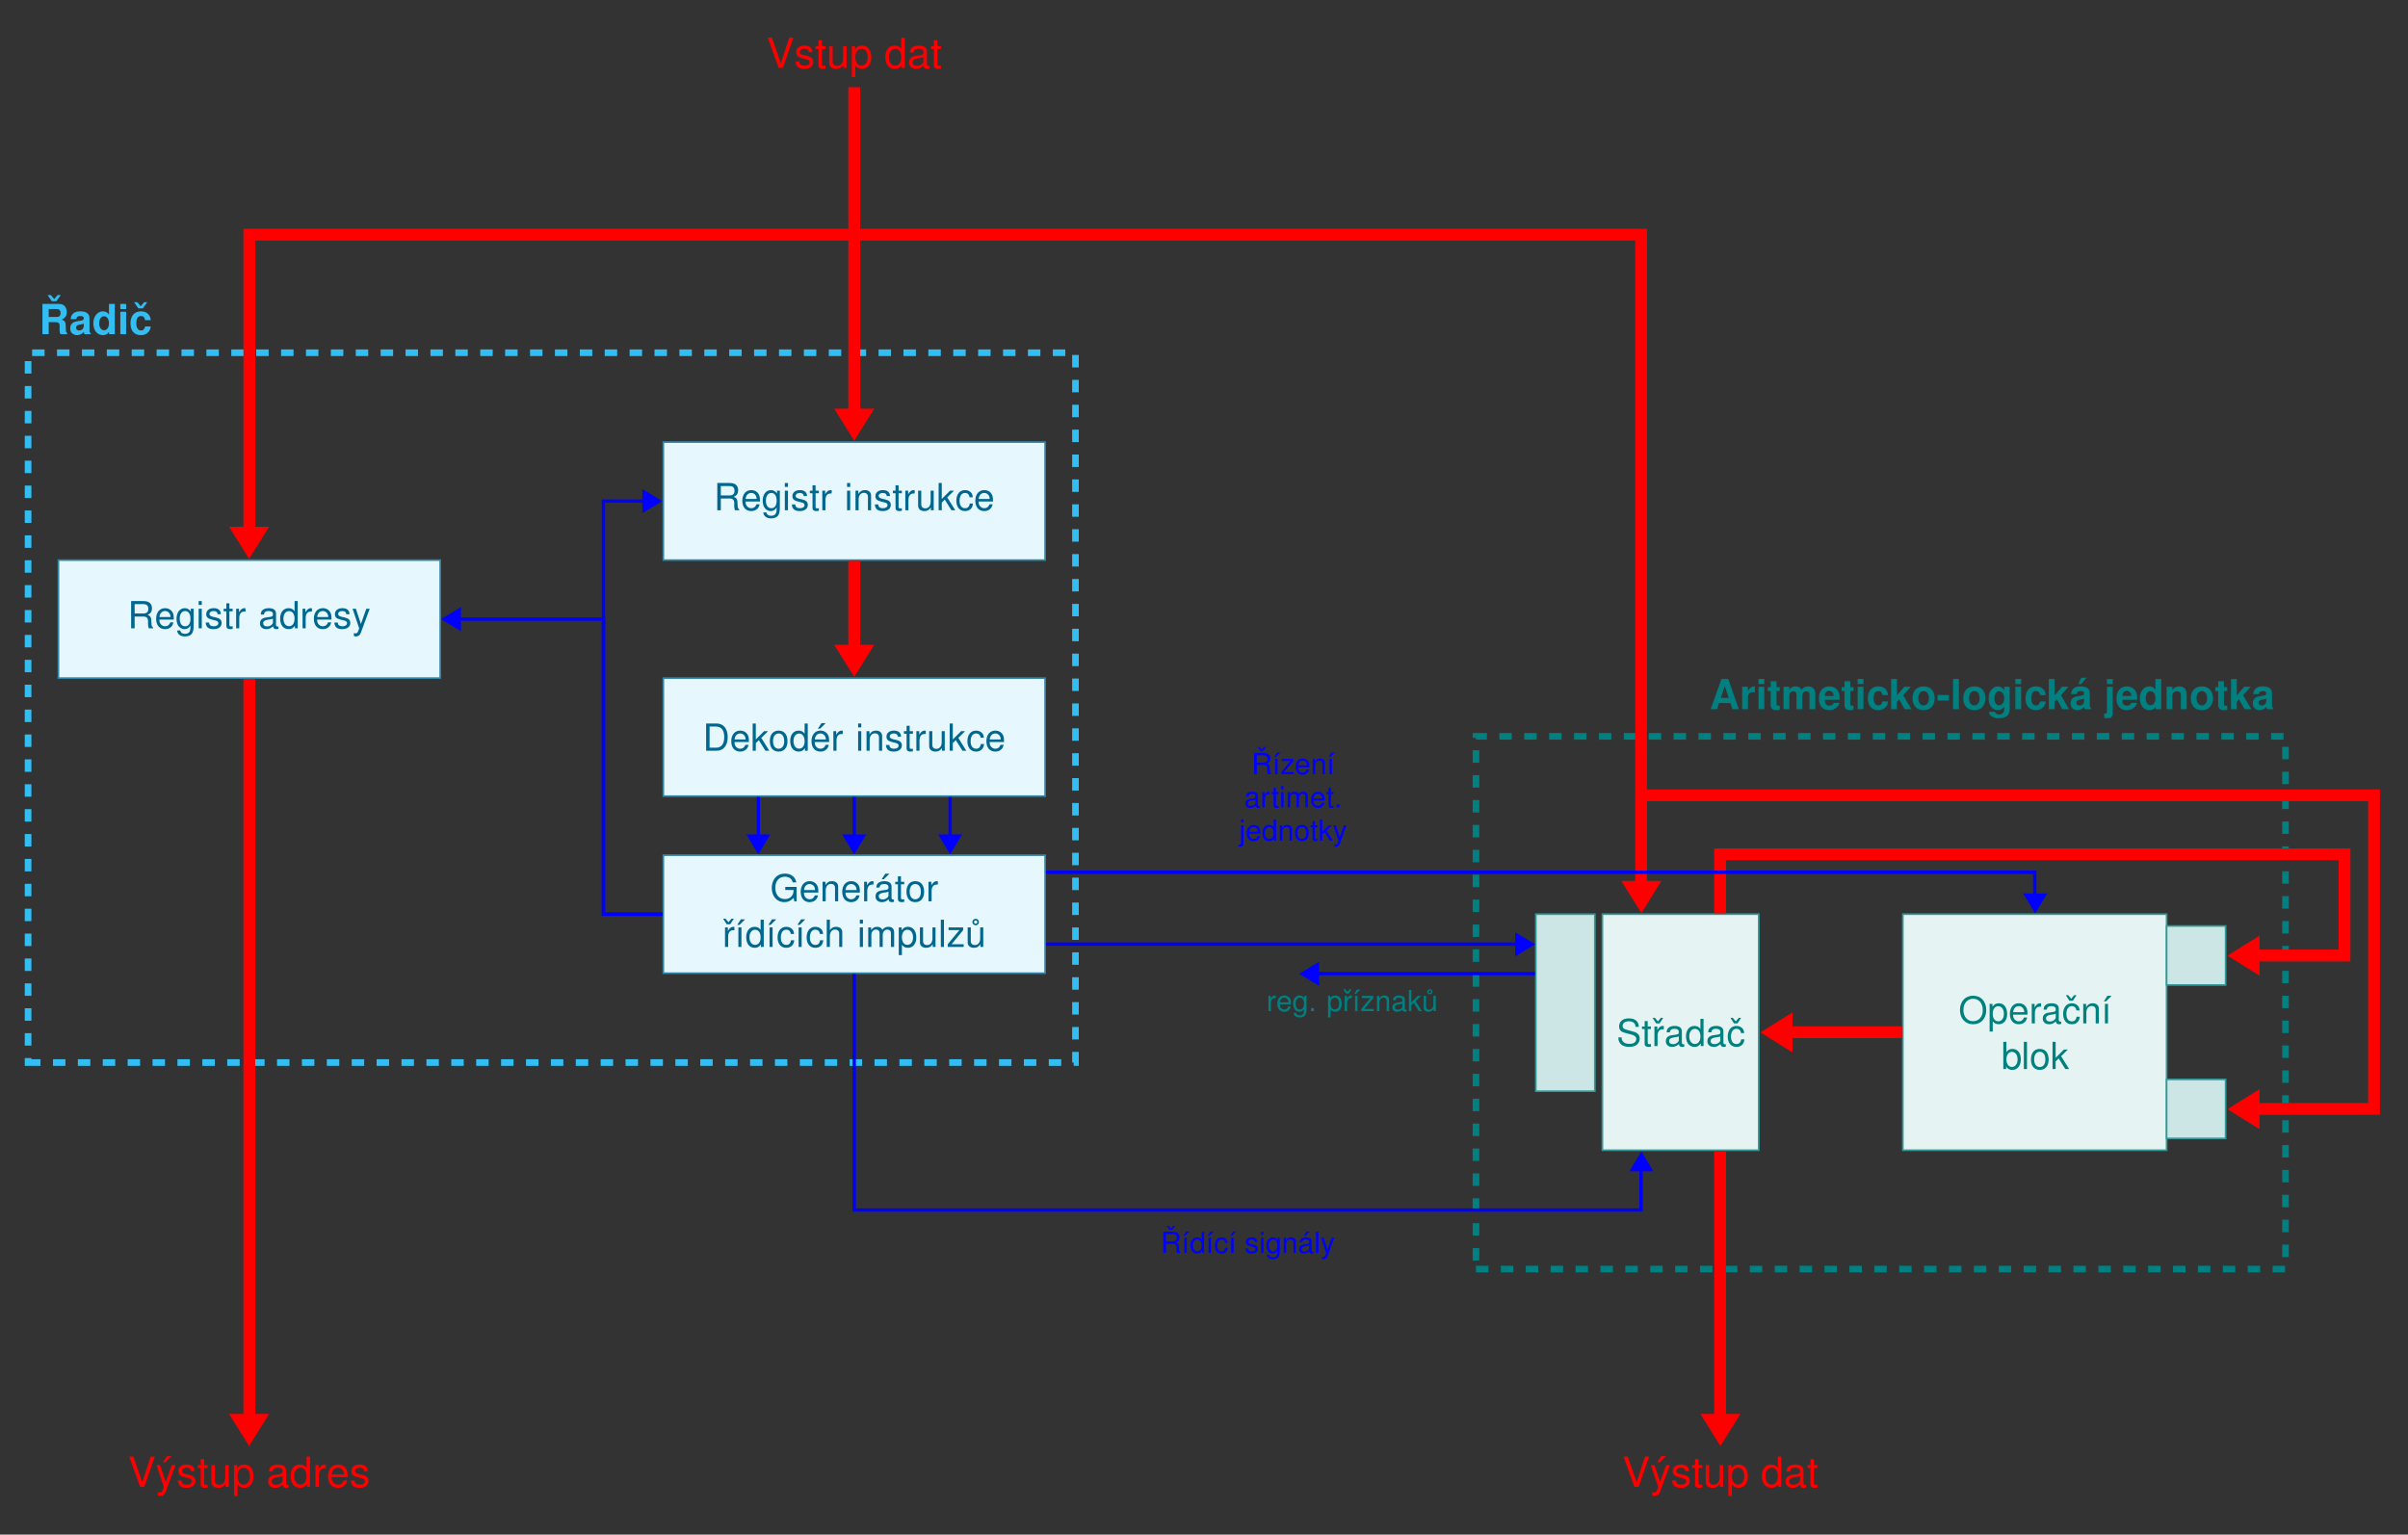 <?xml version="1.0" encoding="UTF-8"?>
<svg xmlns="http://www.w3.org/2000/svg" xmlns:xlink="http://www.w3.org/1999/xlink" width="577.067" height="367.845" viewBox="0 0 577.067 367.845">
<rect x="0" y="0" width="577.067" height="367.845" fill="#333333" stroke="none"/>
<defs>
<g>
<g id="glyph-0-0">
<path d="M 2.188 -6.047 L 3.25 -7.531 L 2.5 -7.531 L 1.688 -6.562 L 0.859 -7.531 L 0.094 -7.531 L 1.109 -6.047 Z M 2.188 -6.047 "/>
</g>
<g id="glyph-0-1">
<path d="M 2.297 -2.875 L 4 -2.875 C 4.641 -2.875 4.922 -2.625 4.922 -2.016 C 4.922 -1.953 4.922 -1.844 4.922 -1.719 C 4.906 -1.531 4.906 -1.359 4.906 -1.25 C 4.906 -0.562 4.953 -0.344 5.141 0 L 6.734 0 L 6.734 -0.266 C 6.516 -0.391 6.422 -0.547 6.422 -0.859 C 6.375 -3 6.344 -3.109 5.422 -3.5 C 6.234 -3.828 6.641 -4.406 6.641 -5.297 C 6.641 -5.875 6.438 -6.406 6.094 -6.766 C 5.766 -7.094 5.312 -7.25 4.688 -7.25 L 0.797 -7.25 L 0.797 0 L 2.297 0 Z M 2.297 -4.125 L 2.297 -6.016 L 4.094 -6.016 C 4.516 -6.016 4.703 -5.969 4.875 -5.828 C 5.062 -5.672 5.141 -5.422 5.141 -5.094 C 5.141 -4.734 5.047 -4.453 4.875 -4.312 C 4.719 -4.172 4.516 -4.125 4.094 -4.125 Z M 2.297 -4.125 "/>
</g>
<g id="glyph-0-2">
<path d="M 5.219 -0.172 C 4.969 -0.391 4.891 -0.547 4.891 -0.828 L 4.891 -3.812 C 4.891 -4.906 4.156 -5.469 2.703 -5.469 C 1.25 -5.469 0.484 -4.844 0.391 -3.609 L 1.734 -3.609 C 1.812 -4.156 2.047 -4.344 2.734 -4.344 C 3.266 -4.344 3.531 -4.156 3.531 -3.797 C 3.531 -3.625 3.438 -3.469 3.297 -3.391 C 3.109 -3.281 3.109 -3.281 2.422 -3.172 L 1.859 -3.078 C 0.797 -2.891 0.281 -2.344 0.281 -1.391 C 0.281 -0.922 0.406 -0.547 0.656 -0.281 C 0.969 0.047 1.438 0.234 1.906 0.234 C 2.516 0.234 3.062 -0.031 3.547 -0.531 C 3.547 -0.266 3.578 -0.156 3.703 0 L 5.219 0 Z M 3.531 -2.156 C 3.531 -1.359 3.141 -0.891 2.422 -0.891 C 1.953 -0.891 1.672 -1.141 1.672 -1.547 C 1.672 -1.953 1.891 -2.156 2.469 -2.281 L 2.953 -2.375 C 3.312 -2.438 3.375 -2.453 3.531 -2.531 Z M 3.531 -2.156 "/>
</g>
<g id="glyph-0-3">
<path d="M 4.031 0 L 5.422 0 L 5.422 -7.25 L 4.031 -7.25 L 4.031 -4.672 C 3.688 -5.219 3.219 -5.469 2.547 -5.469 C 1.266 -5.469 0.281 -4.234 0.281 -2.609 C 0.281 -1.875 0.5 -1.141 0.859 -0.625 C 1.234 -0.109 1.891 0.234 2.547 0.234 C 3.219 0.234 3.688 -0.016 4.031 -0.547 Z M 2.859 -4.297 C 3.562 -4.297 4.031 -3.609 4.031 -2.594 C 4.031 -1.609 3.547 -0.938 2.859 -0.938 C 2.156 -0.938 1.688 -1.625 1.688 -2.609 C 1.688 -3.609 2.156 -4.297 2.859 -4.297 Z M 2.859 -4.297 "/>
</g>
<g id="glyph-0-4">
<path d="M 2.062 -5.375 L 0.672 -5.375 L 0.672 0 L 2.062 0 Z M 2.062 -7.25 L 0.672 -7.25 L 0.672 -6.016 L 2.062 -6.016 Z M 2.062 -7.25 "/>
</g>
<g id="glyph-0-5">
<path d="M 5.203 -3.359 C 5.094 -4.672 4.219 -5.469 2.875 -5.469 C 1.281 -5.469 0.344 -4.406 0.344 -2.578 C 0.344 -0.812 1.266 0.234 2.859 0.234 C 4.156 0.234 5.062 -0.578 5.203 -1.859 L 3.859 -1.859 C 3.688 -1.172 3.406 -0.891 2.859 -0.891 C 2.156 -0.891 1.734 -1.531 1.734 -2.578 C 1.734 -3.078 1.828 -3.562 2 -3.875 C 2.156 -4.188 2.469 -4.344 2.859 -4.344 C 3.438 -4.344 3.703 -4.078 3.859 -3.359 Z M 5.203 -3.359 "/>
</g>
<g id="glyph-0-6">
<path d="M 4.984 -1.469 L 5.469 0 L 7 0 L 4.484 -7.25 L 2.844 -7.25 L 0.266 0 L 1.781 0 L 2.266 -1.469 Z M 4.578 -2.703 L 2.688 -2.703 L 3.641 -5.547 Z M 4.578 -2.703 "/>
</g>
<g id="glyph-0-7">
<path d="M 0.625 -5.375 L 0.625 0 L 2.016 0 L 2.016 -2.859 C 2.016 -3.672 2.422 -4.078 3.25 -4.078 C 3.391 -4.078 3.5 -4.078 3.688 -4.047 L 3.688 -5.453 C 3.609 -5.469 3.547 -5.469 3.516 -5.469 C 2.875 -5.469 2.312 -5.047 2.016 -4.312 L 2.016 -5.375 Z M 0.625 -5.375 "/>
</g>
<g id="glyph-0-8">
<path d="M 3 -5.266 L 2.219 -5.266 L 2.219 -6.703 L 0.828 -6.703 L 0.828 -5.266 L 0.141 -5.266 L 0.141 -4.344 L 0.828 -4.344 L 0.828 -1.031 C 0.828 -0.188 1.281 0.234 2.188 0.234 C 2.5 0.234 2.75 0.203 3 0.125 L 3 -0.859 C 2.859 -0.844 2.781 -0.828 2.672 -0.828 C 2.312 -0.828 2.219 -0.938 2.219 -1.406 L 2.219 -4.344 L 3 -4.344 Z M 3 -5.266 "/>
</g>
<g id="glyph-0-9">
<path d="M 0.594 -5.375 L 0.594 0 L 1.984 0 L 1.984 -3.219 C 1.984 -3.875 2.344 -4.281 2.953 -4.281 C 3.406 -4.281 3.703 -4.016 3.703 -3.578 L 3.703 0 L 5.094 0 L 5.094 -3.219 C 5.094 -3.875 5.453 -4.281 6.047 -4.281 C 6.516 -4.281 6.812 -4.016 6.812 -3.578 L 6.812 0 L 8.203 0 L 8.203 -3.797 C 8.203 -4.844 7.562 -5.469 6.484 -5.469 C 5.812 -5.469 5.328 -5.219 4.922 -4.672 C 4.656 -5.172 4.125 -5.469 3.453 -5.469 C 2.844 -5.469 2.438 -5.25 1.984 -4.703 L 1.984 -5.375 Z M 0.594 -5.375 "/>
</g>
<g id="glyph-0-10">
<path d="M 5.219 -2.25 C 5.219 -2.375 5.219 -2.422 5.219 -2.484 C 5.219 -3.031 5.141 -3.516 5.016 -3.906 C 4.656 -4.875 3.797 -5.469 2.703 -5.469 C 1.172 -5.469 0.219 -4.344 0.219 -2.547 C 0.219 -0.828 1.156 0.234 2.672 0.234 C 3.875 0.234 4.859 -0.453 5.172 -1.516 L 3.797 -1.516 C 3.625 -1.078 3.234 -0.844 2.734 -0.844 C 2.328 -0.844 2.016 -1 1.812 -1.297 C 1.688 -1.5 1.625 -1.734 1.609 -2.25 Z M 1.625 -3.172 C 1.719 -3.984 2.062 -4.406 2.688 -4.406 C 3.031 -4.406 3.359 -4.234 3.547 -3.953 C 3.688 -3.75 3.75 -3.547 3.766 -3.172 Z M 1.625 -3.172 "/>
</g>
<g id="glyph-0-11">
<path d="M 1.984 -3.281 L 1.984 -7.25 L 0.594 -7.25 L 0.594 0 L 1.984 0 L 1.984 -1.766 L 2.531 -2.375 L 3.828 0 L 5.453 0 L 3.5 -3.344 L 5.328 -5.375 L 3.75 -5.375 Z M 1.984 -3.281 "/>
</g>
<g id="glyph-0-12">
<path d="M 3 -5.469 C 1.359 -5.469 0.344 -4.375 0.344 -2.625 C 0.344 -0.844 1.359 0.234 3 0.234 C 4.641 0.234 5.656 -0.859 5.656 -2.578 C 5.656 -4.406 4.672 -5.469 3 -5.469 Z M 3 -4.344 C 3.766 -4.344 4.266 -3.656 4.266 -2.594 C 4.266 -1.594 3.75 -0.891 3 -0.891 C 2.25 -0.891 1.734 -1.594 1.734 -2.625 C 1.734 -3.641 2.25 -4.344 3 -4.344 Z M 3 -4.344 "/>
</g>
<g id="glyph-0-13">
<path d="M 2.969 -3.406 L 0.266 -3.406 L 0.266 -2.062 L 2.969 -2.062 Z M 2.969 -3.406 "/>
</g>
<g id="glyph-0-14">
<path d="M 2.062 -7.25 L 0.672 -7.25 L 0.672 0 L 2.062 0 Z M 2.062 -7.25 "/>
</g>
<g id="glyph-0-15">
<path d="M 4.062 -5.375 L 4.062 -4.547 C 3.641 -5.188 3.188 -5.469 2.562 -5.469 C 1.297 -5.469 0.344 -4.219 0.344 -2.562 C 0.344 -0.891 1.219 0.234 2.531 0.234 C 3.172 0.234 3.547 0.047 4.062 -0.547 L 4.062 0.172 C 4.062 0.828 3.578 1.281 2.875 1.281 C 2.344 1.281 2 1.062 1.891 0.641 L 0.453 0.641 C 0.453 1.062 0.609 1.359 0.969 1.656 C 1.406 2 2 2.172 2.828 2.172 C 4.453 2.172 5.391 1.438 5.391 0.172 L 5.391 -5.375 Z M 2.859 -4.297 C 3.562 -4.297 4.078 -3.578 4.078 -2.578 C 4.078 -1.609 3.578 -0.938 2.844 -0.938 C 2.188 -0.938 1.734 -1.609 1.734 -2.578 C 1.734 -3.594 2.188 -4.297 2.859 -4.297 Z M 2.859 -4.297 "/>
</g>
<g id="glyph-0-16">
<path d="M 5.219 -0.172 C 4.969 -0.391 4.891 -0.547 4.891 -0.828 L 4.891 -3.812 C 4.891 -4.906 4.156 -5.469 2.703 -5.469 C 1.25 -5.469 0.484 -4.844 0.391 -3.609 L 1.734 -3.609 C 1.812 -4.156 2.047 -4.344 2.734 -4.344 C 3.266 -4.344 3.531 -4.156 3.531 -3.797 C 3.531 -3.625 3.438 -3.469 3.297 -3.391 C 3.109 -3.281 3.109 -3.281 2.422 -3.172 L 1.859 -3.078 C 0.797 -2.891 0.281 -2.344 0.281 -1.391 C 0.281 -0.922 0.406 -0.547 0.656 -0.281 C 0.969 0.047 1.438 0.234 1.906 0.234 C 2.516 0.234 3.062 -0.031 3.547 -0.531 C 3.547 -0.266 3.578 -0.156 3.703 0 L 5.219 0 Z M 3.531 -2.156 C 3.531 -1.359 3.141 -0.891 2.422 -0.891 C 1.953 -0.891 1.672 -1.141 1.672 -1.547 C 1.672 -1.953 1.891 -2.156 2.469 -2.281 L 2.953 -2.375 C 3.312 -2.438 3.375 -2.453 3.531 -2.531 Z M 4.094 -7.531 L 2.844 -7.531 L 2.141 -6.047 L 2.844 -6.047 Z M 4.094 -7.531 "/>
</g>
<g id="glyph-0-17">
<path d="M 2.094 -5.375 L 0.703 -5.375 L 0.703 0.625 C 0.703 0.938 0.594 1.047 0.281 1.047 C 0.203 1.047 0.141 1.031 0.047 1 L 0.047 2.125 C 0.312 2.156 0.672 2.172 0.859 2.172 C 1.734 2.172 2.094 1.812 2.094 0.938 Z M 2.094 -7.25 L 0.703 -7.25 L 0.703 -6.016 L 2.094 -6.016 Z M 2.094 -7.25 "/>
</g>
<g id="glyph-0-18">
<path d="M 0.625 -5.375 L 0.625 0 L 2.016 0 L 2.016 -3.219 C 2.016 -3.859 2.469 -4.281 3.141 -4.281 C 3.75 -4.281 4.047 -3.953 4.047 -3.312 L 4.047 0 L 5.438 0 L 5.438 -3.609 C 5.438 -4.781 4.781 -5.469 3.641 -5.469 C 2.906 -5.469 2.422 -5.203 2.016 -4.594 L 2.016 -5.375 Z M 0.625 -5.375 "/>
</g>
<g id="glyph-1-0">
<path d="M 1.672 -2.812 L 3.812 -2.812 C 4.562 -2.812 4.891 -2.453 4.891 -1.641 L 4.875 -1.062 C 4.875 -0.656 4.953 -0.266 5.062 0 L 6.078 0 L 6.078 -0.203 C 5.766 -0.422 5.703 -0.656 5.688 -1.516 C 5.672 -2.594 5.5 -2.922 4.797 -3.219 C 5.531 -3.578 5.828 -4.031 5.828 -4.781 C 5.828 -5.906 5.125 -6.531 3.844 -6.531 L 0.828 -6.531 L 0.828 0 L 1.672 0 Z M 1.672 -3.547 L 1.672 -5.797 L 3.688 -5.797 C 4.141 -5.797 4.406 -5.719 4.625 -5.547 C 4.844 -5.359 4.953 -5.062 4.953 -4.672 C 4.953 -3.891 4.562 -3.547 3.688 -3.547 Z M 1.672 -3.547 "/>
</g>
<g id="glyph-1-1">
<path d="M 4.594 -2.094 C 4.594 -2.812 4.547 -3.234 4.406 -3.594 C 4.094 -4.359 3.391 -4.828 2.5 -4.828 C 1.203 -4.828 0.359 -3.828 0.359 -2.281 C 0.359 -0.75 1.172 0.203 2.484 0.203 C 3.562 0.203 4.312 -0.406 4.5 -1.422 L 3.75 -1.422 C 3.531 -0.812 3.109 -0.484 2.516 -0.484 C 2.047 -0.484 1.641 -0.703 1.391 -1.094 C 1.203 -1.359 1.141 -1.625 1.141 -2.094 Z M 1.156 -2.703 C 1.219 -3.578 1.75 -4.141 2.5 -4.141 C 3.234 -4.141 3.797 -3.531 3.797 -2.75 C 3.797 -2.734 3.797 -2.719 3.781 -2.703 Z M 1.156 -2.703 "/>
</g>
<g id="glyph-1-2">
<path d="M 3.688 -4.688 L 3.688 -4.016 C 3.312 -4.562 2.859 -4.828 2.25 -4.828 C 1.062 -4.828 0.266 -3.781 0.266 -2.266 C 0.266 -1.5 0.469 -0.875 0.844 -0.422 C 1.203 -0.031 1.703 0.203 2.188 0.203 C 2.781 0.203 3.203 -0.047 3.609 -0.641 L 3.609 -0.391 C 3.609 0.234 3.531 0.625 3.344 0.891 C 3.156 1.156 2.766 1.328 2.312 1.328 C 1.969 1.328 1.672 1.234 1.453 1.078 C 1.297 0.938 1.219 0.812 1.172 0.531 L 0.406 0.531 C 0.5 1.422 1.188 1.953 2.281 1.953 C 2.984 1.953 3.578 1.734 3.891 1.359 C 4.25 0.922 4.375 0.328 4.375 -0.766 L 4.375 -4.688 Z M 2.344 -4.141 C 3.141 -4.141 3.609 -3.453 3.609 -2.281 C 3.609 -1.156 3.141 -0.484 2.344 -0.484 C 1.531 -0.484 1.031 -1.172 1.031 -2.312 C 1.031 -3.438 1.547 -4.141 2.344 -4.141 Z M 2.344 -4.141 "/>
</g>
<g id="glyph-1-3">
<path d="M 1.344 -4.688 L 0.594 -4.688 L 0.594 0 L 1.344 0 Z M 1.344 -6.531 L 0.594 -6.531 L 0.594 -5.594 L 1.344 -5.594 Z M 1.344 -6.531 "/>
</g>
<g id="glyph-1-4">
<path d="M 3.922 -3.391 C 3.906 -4.312 3.297 -4.828 2.219 -4.828 C 1.125 -4.828 0.422 -4.266 0.422 -3.391 C 0.422 -2.656 0.797 -2.312 1.906 -2.047 L 2.609 -1.875 C 3.125 -1.75 3.328 -1.562 3.328 -1.219 C 3.328 -0.781 2.891 -0.484 2.234 -0.484 C 1.828 -0.484 1.5 -0.594 1.312 -0.797 C 1.188 -0.938 1.141 -1.062 1.094 -1.391 L 0.297 -1.391 C 0.344 -0.312 0.953 0.203 2.172 0.203 C 3.359 0.203 4.109 -0.375 4.109 -1.281 C 4.109 -1.984 3.719 -2.359 2.781 -2.594 L 2.062 -2.75 C 1.453 -2.906 1.203 -3.094 1.203 -3.422 C 1.203 -3.859 1.578 -4.141 2.188 -4.141 C 2.797 -4.141 3.109 -3.875 3.141 -3.391 Z M 3.922 -3.391 "/>
</g>
<g id="glyph-1-5">
<path d="M 2.281 -4.688 L 1.5 -4.688 L 1.5 -5.984 L 0.766 -5.984 L 0.766 -4.688 L 0.125 -4.688 L 0.125 -4.078 L 0.766 -4.078 L 0.766 -0.531 C 0.766 -0.062 1.078 0.203 1.672 0.203 C 1.844 0.203 2.016 0.188 2.281 0.141 L 2.281 -0.484 C 2.172 -0.453 2.062 -0.453 1.922 -0.453 C 1.594 -0.453 1.5 -0.531 1.5 -0.875 L 1.5 -4.078 L 2.281 -4.078 Z M 2.281 -4.688 "/>
</g>
<g id="glyph-1-6">
<path d="M 0.625 -4.688 L 0.625 0 L 1.375 0 L 1.375 -2.438 C 1.375 -3.109 1.547 -3.547 1.891 -3.812 C 2.125 -3.969 2.359 -4.031 2.875 -4.031 L 2.875 -4.797 C 2.75 -4.812 2.688 -4.828 2.594 -4.828 C 2.109 -4.828 1.734 -4.547 1.312 -3.844 L 1.312 -4.688 Z M 0.625 -4.688 "/>
</g>
<g id="glyph-1-7">
<path d="M 0.625 -4.688 L 0.625 0 L 1.375 0 L 1.375 -2.594 C 1.375 -3.547 1.875 -4.172 2.656 -4.172 C 3.234 -4.172 3.609 -3.812 3.609 -3.25 L 3.609 0 L 4.359 0 L 4.359 -3.547 C 4.359 -4.328 3.781 -4.828 2.875 -4.828 C 2.172 -4.828 1.734 -4.562 1.312 -3.906 L 1.312 -4.688 Z M 0.625 -4.688 "/>
</g>
<g id="glyph-1-8">
<path d="M 4.312 0 L 4.312 -4.688 L 3.578 -4.688 L 3.578 -2.031 C 3.578 -1.078 3.078 -0.453 2.297 -0.453 C 1.703 -0.453 1.328 -0.812 1.328 -1.375 L 1.328 -4.688 L 0.578 -4.688 L 0.578 -1.078 C 0.578 -0.297 1.156 0.203 2.078 0.203 C 2.766 0.203 3.203 -0.031 3.641 -0.656 L 3.641 0 Z M 4.312 0 "/>
</g>
<g id="glyph-1-9">
<path d="M 1.266 -6.531 L 0.516 -6.531 L 0.516 0 L 1.266 0 L 1.266 -1.828 L 1.984 -2.547 L 3.578 0 L 4.5 0 L 2.578 -3.078 L 4.203 -4.688 L 3.25 -4.688 L 1.266 -2.703 Z M 1.266 -6.531 "/>
</g>
<g id="glyph-1-10">
<path d="M 4.219 -3.109 C 4.188 -3.578 4.078 -3.875 3.906 -4.125 C 3.578 -4.562 3.016 -4.828 2.359 -4.828 C 1.094 -4.828 0.281 -3.828 0.281 -2.266 C 0.281 -0.75 1.078 0.203 2.359 0.203 C 3.469 0.203 4.188 -0.469 4.266 -1.609 L 3.516 -1.609 C 3.391 -0.859 3.016 -0.484 2.375 -0.484 C 1.547 -0.484 1.062 -1.156 1.062 -2.266 C 1.062 -3.438 1.547 -4.141 2.359 -4.141 C 2.984 -4.141 3.375 -3.766 3.469 -3.109 Z M 4.219 -3.109 "/>
</g>
<g id="glyph-1-11">
<path d="M 0.797 0 L 3.312 0 C 4.953 0 5.969 -1.234 5.969 -3.266 C 5.969 -5.297 4.969 -6.531 3.312 -6.531 L 0.797 -6.531 Z M 1.625 -0.734 L 1.625 -5.797 L 3.172 -5.797 C 4.453 -5.797 5.141 -4.922 5.141 -3.266 C 5.141 -1.609 4.453 -0.734 3.172 -0.734 Z M 1.625 -0.734 "/>
</g>
<g id="glyph-1-12">
<path d="M 2.438 -4.828 C 1.125 -4.828 0.328 -3.891 0.328 -2.312 C 0.328 -0.734 1.109 0.203 2.438 0.203 C 3.766 0.203 4.562 -0.734 4.562 -2.281 C 4.562 -3.891 3.781 -4.828 2.438 -4.828 Z M 2.438 -4.141 C 3.281 -4.141 3.781 -3.453 3.781 -2.281 C 3.781 -1.188 3.266 -0.484 2.438 -0.484 C 1.609 -0.484 1.094 -1.172 1.094 -2.312 C 1.094 -3.438 1.609 -4.141 2.438 -4.141 Z M 2.438 -4.141 "/>
</g>
<g id="glyph-1-13">
<path d="M 4.438 -6.531 L 3.688 -6.531 L 3.688 -4.094 C 3.375 -4.578 2.875 -4.828 2.25 -4.828 C 1.031 -4.828 0.234 -3.844 0.234 -2.359 C 0.234 -0.766 1.016 0.203 2.281 0.203 C 2.922 0.203 3.359 -0.031 3.766 -0.625 L 3.766 0 L 4.438 0 Z M 2.375 -4.125 C 3.172 -4.125 3.688 -3.406 3.688 -2.297 C 3.688 -1.203 3.172 -0.5 2.375 -0.5 C 1.562 -0.5 1.016 -1.219 1.016 -2.312 C 1.016 -3.406 1.562 -4.125 2.375 -4.125 Z M 2.375 -4.125 "/>
</g>
<g id="glyph-1-14">
<path d="M 4.594 -2.094 C 4.594 -2.812 4.547 -3.234 4.406 -3.594 C 4.094 -4.359 3.391 -4.828 2.5 -4.828 C 1.203 -4.828 0.359 -3.828 0.359 -2.281 C 0.359 -0.75 1.172 0.203 2.484 0.203 C 3.562 0.203 4.312 -0.406 4.5 -1.422 L 3.75 -1.422 C 3.531 -0.812 3.109 -0.484 2.516 -0.484 C 2.047 -0.484 1.641 -0.703 1.391 -1.094 C 1.203 -1.359 1.141 -1.625 1.141 -2.094 Z M 1.156 -2.703 C 1.219 -3.578 1.75 -4.141 2.5 -4.141 C 3.234 -4.141 3.797 -3.531 3.797 -2.75 C 3.797 -2.734 3.797 -2.719 3.781 -2.703 Z M 2.75 -6.625 L 1.891 -5.297 L 2.438 -5.297 L 3.766 -6.625 Z M 2.75 -6.625 "/>
</g>
<g id="glyph-1-15">
<path d="M 6.344 -3.453 L 3.625 -3.453 L 3.625 -2.719 L 5.609 -2.719 L 5.609 -2.531 C 5.609 -1.375 4.75 -0.531 3.562 -0.531 C 2.906 -0.531 2.297 -0.766 1.922 -1.188 C 1.484 -1.656 1.234 -2.438 1.234 -3.234 C 1.234 -4.844 2.141 -5.906 3.516 -5.906 C 4.516 -5.906 5.234 -5.391 5.406 -4.547 L 6.266 -4.547 C 6.031 -5.875 5.016 -6.641 3.531 -6.641 C 2.734 -6.641 2.094 -6.422 1.578 -6 C 0.828 -5.375 0.391 -4.375 0.391 -3.203 C 0.391 -1.188 1.625 0.203 3.391 0.203 C 4.266 0.203 4.984 -0.125 5.609 -0.828 L 5.812 0.031 L 6.344 0.031 Z M 6.344 -3.453 "/>
</g>
<g id="glyph-1-16">
<path d="M 4.797 -0.438 C 4.703 -0.422 4.672 -0.422 4.625 -0.422 C 4.375 -0.422 4.219 -0.562 4.219 -0.781 L 4.219 -3.547 C 4.219 -4.375 3.609 -4.828 2.469 -4.828 C 1.781 -4.828 1.219 -4.625 0.906 -4.281 C 0.688 -4.031 0.594 -3.766 0.578 -3.297 L 1.328 -3.297 C 1.391 -3.875 1.734 -4.141 2.438 -4.141 C 3.109 -4.141 3.484 -3.891 3.484 -3.438 L 3.484 -3.234 C 3.484 -2.922 3.297 -2.797 2.703 -2.719 C 1.641 -2.594 1.484 -2.547 1.203 -2.438 C 0.656 -2.219 0.375 -1.797 0.375 -1.188 C 0.375 -0.328 0.969 0.203 1.922 0.203 C 2.5 0.203 2.984 0 3.516 -0.484 C 3.562 -0.016 3.797 0.203 4.281 0.203 C 4.438 0.203 4.547 0.188 4.797 0.125 Z M 3.484 -1.484 C 3.484 -1.234 3.406 -1.078 3.188 -0.875 C 2.891 -0.594 2.516 -0.453 2.078 -0.453 C 1.5 -0.453 1.156 -0.719 1.156 -1.203 C 1.156 -1.688 1.484 -1.938 2.281 -2.062 C 3.078 -2.172 3.234 -2.203 3.484 -2.312 Z M 2.719 -6.625 L 1.859 -5.297 L 2.391 -5.297 L 3.719 -6.625 Z M 2.719 -6.625 "/>
</g>
<g id="glyph-1-17">
<path d="M 1.875 -5.297 L 2.734 -6.641 L 2.172 -6.641 L 1.453 -5.781 L 0.734 -6.641 L 0.172 -6.641 L 1.031 -5.297 Z M 1.875 -5.297 "/>
</g>
<g id="glyph-1-18">
<path d="M 1.578 -4.688 L 0.844 -4.688 L 0.844 0 L 1.578 0 Z M 1.438 -6.625 L 0.578 -5.297 L 1.125 -5.297 L 2.453 -6.625 Z M 1.438 -6.625 "/>
</g>
<g id="glyph-1-19">
<path d="M 0.625 -6.531 L 0.625 0 L 1.375 0 L 1.375 -2.594 C 1.375 -3.547 1.875 -4.172 2.641 -4.172 C 2.891 -4.172 3.125 -4.094 3.297 -3.953 C 3.516 -3.812 3.609 -3.578 3.609 -3.25 L 3.609 0 L 4.344 0 L 4.344 -3.547 C 4.344 -4.328 3.781 -4.828 2.875 -4.828 C 2.219 -4.828 1.812 -4.625 1.375 -4.047 L 1.375 -6.531 Z M 0.625 -6.531 "/>
</g>
<g id="glyph-1-20">
<path d="M 0.625 -4.688 L 0.625 0 L 1.375 0 L 1.375 -2.953 C 1.375 -3.625 1.875 -4.172 2.484 -4.172 C 3.031 -4.172 3.344 -3.828 3.344 -3.234 L 3.344 0 L 4.094 0 L 4.094 -2.953 C 4.094 -3.625 4.594 -4.172 5.203 -4.172 C 5.75 -4.172 6.062 -3.828 6.062 -3.234 L 6.062 0 L 6.828 0 L 6.828 -3.516 C 6.828 -4.359 6.344 -4.828 5.469 -4.828 C 4.828 -4.828 4.453 -4.641 4.016 -4.109 C 3.75 -4.609 3.359 -4.828 2.75 -4.828 C 2.125 -4.828 1.719 -4.594 1.312 -4.031 L 1.312 -4.688 Z M 0.625 -4.688 "/>
</g>
<g id="glyph-1-21">
<path d="M 0.484 1.953 L 1.234 1.953 L 1.234 -0.5 C 1.625 -0.016 2.062 0.203 2.672 0.203 C 3.891 0.203 4.688 -0.766 4.688 -2.266 C 4.688 -3.844 3.906 -4.828 2.672 -4.828 C 2.031 -4.828 1.516 -4.547 1.172 -3.984 L 1.172 -4.688 L 0.484 -4.688 Z M 2.547 -4.125 C 3.359 -4.125 3.906 -3.406 3.906 -2.281 C 3.906 -1.219 3.359 -0.5 2.547 -0.5 C 1.75 -0.5 1.234 -1.203 1.234 -2.312 C 1.234 -3.406 1.75 -4.125 2.547 -4.125 Z M 2.547 -4.125 "/>
</g>
<g id="glyph-1-22">
<path d="M 1.359 -6.531 L 0.609 -6.531 L 0.609 0 L 1.359 0 Z M 1.359 -6.531 "/>
</g>
<g id="glyph-1-23">
<path d="M 3.969 -4.688 L 0.469 -4.688 L 0.469 -4.031 L 3.078 -4.031 L 0.281 -0.672 L 0.281 0 L 4.094 0 L 4.094 -0.656 L 1.188 -0.656 L 3.969 -4.031 Z M 3.969 -4.688 "/>
</g>
<g id="glyph-1-24">
<path d="M 1.5 -6.75 C 1.062 -6.75 0.703 -6.391 0.703 -5.969 C 0.703 -5.547 1.062 -5.188 1.5 -5.188 C 1.922 -5.188 2.281 -5.531 2.281 -5.969 C 2.281 -6.406 1.938 -6.75 1.5 -6.75 Z M 1.5 -6.359 C 1.719 -6.359 1.891 -6.188 1.891 -5.969 C 1.891 -5.75 1.703 -5.578 1.5 -5.578 C 1.281 -5.578 1.094 -5.75 1.094 -5.969 C 1.094 -6.172 1.281 -6.359 1.5 -6.359 Z M 1.5 -6.359 "/>
</g>
<g id="glyph-1-25">
<path d="M 4.797 -0.438 C 4.703 -0.422 4.672 -0.422 4.625 -0.422 C 4.375 -0.422 4.219 -0.562 4.219 -0.781 L 4.219 -3.547 C 4.219 -4.375 3.609 -4.828 2.469 -4.828 C 1.781 -4.828 1.219 -4.625 0.906 -4.281 C 0.688 -4.031 0.594 -3.766 0.578 -3.297 L 1.328 -3.297 C 1.391 -3.875 1.734 -4.141 2.438 -4.141 C 3.109 -4.141 3.484 -3.891 3.484 -3.438 L 3.484 -3.234 C 3.484 -2.922 3.297 -2.797 2.703 -2.719 C 1.641 -2.594 1.484 -2.547 1.203 -2.438 C 0.656 -2.219 0.375 -1.797 0.375 -1.188 C 0.375 -0.328 0.969 0.203 1.922 0.203 C 2.5 0.203 2.984 0 3.516 -0.484 C 3.562 -0.016 3.797 0.203 4.281 0.203 C 4.438 0.203 4.547 0.188 4.797 0.125 Z M 3.484 -1.484 C 3.484 -1.234 3.406 -1.078 3.188 -0.875 C 2.891 -0.594 2.516 -0.453 2.078 -0.453 C 1.5 -0.453 1.156 -0.719 1.156 -1.203 C 1.156 -1.688 1.484 -1.938 2.281 -2.062 C 3.078 -2.172 3.234 -2.203 3.484 -2.312 Z M 3.484 -1.484 "/>
</g>
<g id="glyph-1-26">
<path d="M 3.469 -4.688 L 2.172 -1.031 L 0.969 -4.688 L 0.172 -4.688 L 1.766 0.016 L 1.484 0.766 C 1.359 1.094 1.188 1.219 0.875 1.219 C 0.766 1.219 0.641 1.203 0.484 1.156 L 0.484 1.828 C 0.641 1.922 0.781 1.953 0.984 1.953 C 1.234 1.953 1.484 1.875 1.688 1.734 C 1.922 1.562 2.047 1.359 2.188 0.984 L 4.281 -4.688 Z M 3.469 -4.688 "/>
</g>
<g id="glyph-1-27">
<path d="M 3.484 -6.641 C 1.609 -6.641 0.344 -5.25 0.344 -3.219 C 0.344 -1.172 1.609 0.203 3.484 0.203 C 4.281 0.203 4.984 -0.031 5.516 -0.484 C 6.219 -1.078 6.641 -2.094 6.641 -3.156 C 6.641 -5.266 5.406 -6.641 3.484 -6.641 Z M 3.484 -5.906 C 4.891 -5.906 5.812 -4.828 5.812 -3.172 C 5.812 -1.609 4.875 -0.531 3.484 -0.531 C 2.109 -0.531 1.172 -1.609 1.172 -3.219 C 1.172 -4.828 2.109 -5.906 3.484 -5.906 Z M 3.484 -5.906 "/>
</g>
<g id="glyph-1-28">
<path d="M 0.484 -6.531 L 0.484 0 L 1.156 0 L 1.156 -0.594 C 1.516 -0.047 1.984 0.203 2.641 0.203 C 3.875 0.203 4.688 -0.812 4.688 -2.359 C 4.688 -3.891 3.906 -4.828 2.672 -4.828 C 2.031 -4.828 1.578 -4.578 1.234 -4.062 L 1.234 -6.531 Z M 2.531 -4.125 C 3.359 -4.125 3.906 -3.406 3.906 -2.281 C 3.906 -1.219 3.344 -0.5 2.531 -0.5 C 1.75 -0.5 1.234 -1.203 1.234 -2.312 C 1.234 -3.406 1.75 -4.125 2.531 -4.125 Z M 2.531 -4.125 "/>
</g>
<g id="glyph-1-29">
<path d="M 5.344 -4.609 C 5.328 -5.891 4.453 -6.641 2.953 -6.641 C 1.516 -6.641 0.625 -5.906 0.625 -4.719 C 0.625 -3.922 1.047 -3.422 1.906 -3.203 L 3.531 -2.766 C 4.344 -2.547 4.734 -2.219 4.734 -1.703 C 4.734 -1.359 4.547 -1 4.266 -0.812 C 4 -0.625 3.594 -0.531 3.062 -0.531 C 2.359 -0.531 1.875 -0.703 1.562 -1.078 C 1.312 -1.359 1.203 -1.672 1.219 -2.078 L 0.438 -2.078 C 0.438 -1.484 0.562 -1.078 0.812 -0.719 C 1.266 -0.109 2.016 0.203 3.016 0.203 C 3.781 0.203 4.422 0.031 4.844 -0.297 C 5.281 -0.641 5.562 -1.234 5.562 -1.797 C 5.562 -2.594 5.062 -3.188 4.172 -3.422 L 2.531 -3.875 C 1.75 -4.078 1.453 -4.328 1.453 -4.828 C 1.453 -5.5 2.047 -5.938 2.922 -5.938 C 3.953 -5.938 4.547 -5.469 4.547 -4.609 Z M 5.344 -4.609 "/>
</g>
<g id="glyph-2-0">
<path d="M 3.906 0 L 6.422 -7.25 L 5.438 -7.25 L 3.422 -1.109 L 1.297 -7.25 L 0.297 -7.25 L 2.906 0 Z M 3.906 0 "/>
</g>
<g id="glyph-2-1">
<path d="M 3.859 -5.219 L 2.422 -1.156 L 1.078 -5.219 L 0.203 -5.219 L 1.953 0.016 L 1.641 0.844 C 1.516 1.219 1.328 1.359 0.969 1.359 C 0.859 1.359 0.719 1.328 0.531 1.297 L 0.531 2.047 C 0.703 2.125 0.875 2.172 1.094 2.172 C 1.359 2.172 1.656 2.078 1.875 1.922 C 2.125 1.734 2.281 1.516 2.438 1.094 L 4.75 -5.219 Z M 2.703 -7.359 L 1.734 -5.891 L 2.344 -5.891 L 3.828 -7.359 Z M 2.703 -7.359 "/>
</g>
<g id="glyph-2-2">
<path d="M 4.359 -3.766 C 4.344 -4.781 3.672 -5.359 2.469 -5.359 C 1.25 -5.359 0.469 -4.734 0.469 -3.766 C 0.469 -2.953 0.891 -2.562 2.125 -2.266 L 2.891 -2.078 C 3.469 -1.938 3.703 -1.734 3.703 -1.359 C 3.703 -0.859 3.219 -0.531 2.484 -0.531 C 2.047 -0.531 1.656 -0.672 1.453 -0.891 C 1.328 -1.031 1.266 -1.188 1.219 -1.547 L 0.344 -1.547 C 0.375 -0.344 1.062 0.234 2.422 0.234 C 3.734 0.234 4.562 -0.422 4.562 -1.422 C 4.562 -2.203 4.125 -2.625 3.094 -2.875 L 2.297 -3.062 C 1.625 -3.219 1.328 -3.438 1.328 -3.812 C 1.328 -4.297 1.766 -4.594 2.438 -4.594 C 3.109 -4.594 3.469 -4.312 3.484 -3.766 Z M 4.359 -3.766 "/>
</g>
<g id="glyph-2-3">
<path d="M 2.531 -5.219 L 1.672 -5.219 L 1.672 -6.656 L 0.844 -6.656 L 0.844 -5.219 L 0.141 -5.219 L 0.141 -4.531 L 0.844 -4.531 L 0.844 -0.594 C 0.844 -0.062 1.203 0.234 1.844 0.234 C 2.047 0.234 2.25 0.203 2.531 0.156 L 2.531 -0.531 C 2.422 -0.5 2.297 -0.5 2.125 -0.5 C 1.766 -0.5 1.672 -0.594 1.672 -0.969 L 1.672 -4.531 L 2.531 -4.531 Z M 2.531 -5.219 "/>
</g>
<g id="glyph-2-4">
<path d="M 4.797 0 L 4.797 -5.219 L 3.969 -5.219 L 3.969 -2.266 C 3.969 -1.188 3.406 -0.5 2.547 -0.5 C 1.891 -0.5 1.469 -0.891 1.469 -1.516 L 1.469 -5.219 L 0.641 -5.219 L 0.641 -1.188 C 0.641 -0.328 1.297 0.234 2.312 0.234 C 3.078 0.234 3.562 -0.047 4.047 -0.734 L 4.047 0 Z M 4.797 0 "/>
</g>
<g id="glyph-2-5">
<path d="M 0.531 2.172 L 1.375 2.172 L 1.375 -0.547 C 1.812 -0.016 2.297 0.234 2.969 0.234 C 4.312 0.234 5.203 -0.859 5.203 -2.516 C 5.203 -4.266 4.344 -5.359 2.969 -5.359 C 2.266 -5.359 1.688 -5.047 1.297 -4.422 L 1.297 -5.219 L 0.531 -5.219 Z M 2.828 -4.594 C 3.75 -4.594 4.344 -3.781 4.344 -2.531 C 4.344 -1.359 3.734 -0.547 2.828 -0.547 C 1.953 -0.547 1.375 -1.344 1.375 -2.562 C 1.375 -3.797 1.953 -4.594 2.828 -4.594 Z M 2.828 -4.594 "/>
</g>
<g id="glyph-2-6">
<path d="M 5.328 -0.484 C 5.234 -0.469 5.203 -0.469 5.141 -0.469 C 4.859 -0.469 4.703 -0.609 4.703 -0.875 L 4.703 -3.938 C 4.703 -4.859 4.016 -5.359 2.734 -5.359 C 1.984 -5.359 1.359 -5.141 1 -4.75 C 0.766 -4.484 0.672 -4.188 0.641 -3.672 L 1.484 -3.672 C 1.547 -4.312 1.938 -4.594 2.703 -4.594 C 3.453 -4.594 3.875 -4.312 3.875 -3.828 L 3.875 -3.609 C 3.875 -3.25 3.656 -3.109 3 -3.031 C 1.828 -2.875 1.656 -2.844 1.328 -2.703 C 0.734 -2.453 0.422 -1.984 0.422 -1.312 C 0.422 -0.375 1.078 0.234 2.125 0.234 C 2.781 0.234 3.312 0 3.906 -0.531 C 3.969 -0.016 4.219 0.234 4.75 0.234 C 4.922 0.234 5.062 0.203 5.328 0.141 Z M 3.875 -1.641 C 3.875 -1.359 3.797 -1.188 3.547 -0.969 C 3.203 -0.656 2.797 -0.5 2.312 -0.5 C 1.656 -0.5 1.281 -0.812 1.281 -1.328 C 1.281 -1.875 1.656 -2.156 2.531 -2.297 C 3.406 -2.406 3.594 -2.453 3.875 -2.578 Z M 3.875 -1.641 "/>
</g>
<g id="glyph-2-7">
<path d="M 4.922 -7.25 L 4.094 -7.25 L 4.094 -4.562 C 3.75 -5.094 3.188 -5.359 2.5 -5.359 C 1.141 -5.359 0.266 -4.281 0.266 -2.625 C 0.266 -0.859 1.125 0.234 2.531 0.234 C 3.25 0.234 3.75 -0.047 4.188 -0.688 L 4.188 0 L 4.922 0 Z M 2.641 -4.594 C 3.531 -4.594 4.094 -3.797 4.094 -2.547 C 4.094 -1.344 3.516 -0.547 2.641 -0.547 C 1.734 -0.547 1.125 -1.359 1.125 -2.562 C 1.125 -3.781 1.734 -4.594 2.641 -4.594 Z M 2.641 -4.594 "/>
</g>
<g id="glyph-2-8">
<path d="M 0.688 -5.219 L 0.688 0 L 1.516 0 L 1.516 -2.703 C 1.516 -3.453 1.719 -3.938 2.109 -4.234 C 2.375 -4.422 2.625 -4.484 3.188 -4.484 L 3.188 -5.328 C 3.062 -5.359 2.984 -5.359 2.875 -5.359 C 2.344 -5.359 1.938 -5.047 1.453 -4.266 L 1.453 -5.219 Z M 0.688 -5.219 "/>
</g>
<g id="glyph-2-9">
<path d="M 5.109 -2.328 C 5.109 -3.125 5.047 -3.609 4.891 -3.984 C 4.562 -4.844 3.766 -5.359 2.781 -5.359 C 1.328 -5.359 0.391 -4.25 0.391 -2.531 C 0.391 -0.828 1.297 0.234 2.766 0.234 C 3.969 0.234 4.781 -0.453 5 -1.578 L 4.156 -1.578 C 3.938 -0.891 3.469 -0.531 2.797 -0.531 C 2.266 -0.531 1.828 -0.781 1.547 -1.219 C 1.344 -1.516 1.281 -1.812 1.266 -2.328 Z M 1.281 -3 C 1.359 -3.969 1.938 -4.594 2.781 -4.594 C 3.594 -4.594 4.219 -3.922 4.219 -3.062 C 4.219 -3.047 4.219 -3.031 4.203 -3 Z M 1.281 -3 "/>
</g>
<g id="glyph-3-0">
<path d="M 1.469 -4.125 L 2.125 -5.156 L 1.688 -5.156 L 1.141 -4.5 L 0.578 -5.156 L 0.125 -5.156 L 0.797 -4.125 Z M 1.469 -4.125 "/>
</g>
<g id="glyph-3-1">
<path d="M 1.297 -2.188 L 2.969 -2.188 C 3.547 -2.188 3.812 -1.906 3.812 -1.281 L 3.797 -0.828 C 3.797 -0.516 3.859 -0.203 3.938 0 L 4.734 0 L 4.734 -0.156 C 4.484 -0.328 4.438 -0.516 4.422 -1.188 C 4.422 -2.016 4.281 -2.266 3.734 -2.516 C 4.312 -2.781 4.531 -3.141 4.531 -3.719 C 4.531 -4.594 3.984 -5.078 2.984 -5.078 L 0.641 -5.078 L 0.641 0 L 1.297 0 Z M 1.297 -2.766 L 1.297 -4.516 L 2.859 -4.516 C 3.219 -4.516 3.438 -4.453 3.594 -4.312 C 3.766 -4.172 3.859 -3.938 3.859 -3.625 C 3.859 -3.031 3.547 -2.766 2.859 -2.766 Z M 1.297 -2.766 "/>
</g>
<g id="glyph-3-2">
<path d="M 1.234 -3.656 L 0.656 -3.656 L 0.656 0 L 1.234 0 Z M 1.125 -5.156 L 0.453 -4.125 L 0.875 -4.125 L 1.906 -5.156 Z M 1.125 -5.156 "/>
</g>
<g id="glyph-3-3">
<path d="M 3.453 -5.078 L 2.875 -5.078 L 2.875 -3.188 C 2.625 -3.562 2.234 -3.75 1.75 -3.75 C 0.797 -3.75 0.188 -3 0.188 -1.828 C 0.188 -0.594 0.781 0.156 1.766 0.156 C 2.266 0.156 2.625 -0.031 2.938 -0.484 L 2.938 0 L 3.453 0 Z M 1.844 -3.219 C 2.469 -3.219 2.875 -2.656 2.875 -1.781 C 2.875 -0.938 2.469 -0.391 1.859 -0.391 C 1.219 -0.391 0.781 -0.953 0.781 -1.797 C 0.781 -2.641 1.219 -3.219 1.844 -3.219 Z M 1.844 -3.219 "/>
</g>
<g id="glyph-3-4">
<path d="M 3.281 -2.422 C 3.25 -2.781 3.172 -3.016 3.031 -3.219 C 2.781 -3.547 2.344 -3.75 1.844 -3.75 C 0.859 -3.75 0.219 -2.969 0.219 -1.766 C 0.219 -0.578 0.844 0.156 1.828 0.156 C 2.703 0.156 3.25 -0.359 3.328 -1.25 L 2.734 -1.25 C 2.641 -0.672 2.344 -0.375 1.844 -0.375 C 1.203 -0.375 0.828 -0.906 0.828 -1.766 C 0.828 -2.672 1.203 -3.219 1.828 -3.219 C 2.328 -3.219 2.625 -2.938 2.703 -2.422 Z M 3.281 -2.422 "/>
</g>
<g id="glyph-3-5">
<path d="M 3.047 -2.641 C 3.047 -3.359 2.578 -3.75 1.734 -3.75 C 0.875 -3.75 0.328 -3.312 0.328 -2.641 C 0.328 -2.062 0.625 -1.797 1.484 -1.594 L 2.031 -1.453 C 2.438 -1.359 2.594 -1.219 2.594 -0.953 C 2.594 -0.609 2.25 -0.375 1.734 -0.375 C 1.422 -0.375 1.156 -0.469 1.016 -0.625 C 0.922 -0.719 0.891 -0.828 0.844 -1.094 L 0.234 -1.094 C 0.266 -0.25 0.734 0.156 1.688 0.156 C 2.609 0.156 3.203 -0.297 3.203 -1 C 3.203 -1.547 2.891 -1.844 2.172 -2.016 L 1.609 -2.141 C 1.141 -2.266 0.938 -2.406 0.938 -2.672 C 0.938 -3 1.234 -3.219 1.703 -3.219 C 2.172 -3.219 2.422 -3.016 2.438 -2.641 Z M 3.047 -2.641 "/>
</g>
<g id="glyph-3-6">
<path d="M 1.047 -3.656 L 0.469 -3.656 L 0.469 0 L 1.047 0 Z M 1.047 -5.078 L 0.453 -5.078 L 0.453 -4.344 L 1.047 -4.344 Z M 1.047 -5.078 "/>
</g>
<g id="glyph-3-7">
<path d="M 2.875 -3.656 L 2.875 -3.125 C 2.578 -3.547 2.219 -3.75 1.75 -3.75 C 0.828 -3.75 0.203 -2.953 0.203 -1.766 C 0.203 -1.156 0.359 -0.672 0.656 -0.328 C 0.938 -0.016 1.328 0.156 1.703 0.156 C 2.172 0.156 2.484 -0.031 2.812 -0.5 L 2.812 -0.312 C 2.812 0.188 2.75 0.484 2.609 0.688 C 2.453 0.906 2.156 1.031 1.797 1.031 C 1.531 1.031 1.297 0.969 1.141 0.844 C 1 0.734 0.953 0.641 0.906 0.422 L 0.328 0.422 C 0.391 1.109 0.922 1.516 1.781 1.516 C 2.328 1.516 2.781 1.344 3.031 1.047 C 3.297 0.719 3.406 0.266 3.406 -0.594 L 3.406 -3.656 Z M 1.812 -3.219 C 2.453 -3.219 2.812 -2.688 2.812 -1.781 C 2.812 -0.906 2.438 -0.375 1.828 -0.375 C 1.188 -0.375 0.812 -0.906 0.812 -1.797 C 0.812 -2.672 1.203 -3.219 1.812 -3.219 Z M 1.812 -3.219 "/>
</g>
<g id="glyph-3-8">
<path d="M 0.484 -3.656 L 0.484 0 L 1.078 0 L 1.078 -2.016 C 1.078 -2.766 1.469 -3.25 2.062 -3.25 C 2.516 -3.25 2.812 -2.969 2.812 -2.531 L 2.812 0 L 3.391 0 L 3.391 -2.766 C 3.391 -3.359 2.938 -3.75 2.234 -3.75 C 1.688 -3.75 1.344 -3.547 1.031 -3.031 L 1.031 -3.656 Z M 0.484 -3.656 "/>
</g>
<g id="glyph-3-9">
<path d="M 3.734 -0.344 C 3.672 -0.328 3.641 -0.328 3.609 -0.328 C 3.406 -0.328 3.297 -0.438 3.297 -0.609 L 3.297 -2.766 C 3.297 -3.406 2.812 -3.75 1.922 -3.75 C 1.391 -3.75 0.953 -3.609 0.703 -3.328 C 0.531 -3.141 0.469 -2.938 0.453 -2.578 L 1.031 -2.578 C 1.094 -3.016 1.359 -3.219 1.891 -3.219 C 2.422 -3.219 2.703 -3.031 2.703 -2.672 L 2.703 -2.516 C 2.703 -2.281 2.562 -2.172 2.109 -2.125 C 1.281 -2.016 1.156 -1.984 0.938 -1.891 C 0.516 -1.719 0.297 -1.391 0.297 -0.922 C 0.297 -0.266 0.75 0.156 1.484 0.156 C 1.953 0.156 2.328 0 2.734 -0.375 C 2.781 0 2.953 0.156 3.328 0.156 C 3.453 0.156 3.547 0.141 3.734 0.094 Z M 2.703 -1.156 C 2.703 -0.953 2.656 -0.844 2.484 -0.672 C 2.25 -0.453 1.953 -0.344 1.609 -0.344 C 1.156 -0.344 0.906 -0.562 0.906 -0.938 C 0.906 -1.312 1.156 -1.516 1.781 -1.609 C 2.391 -1.688 2.516 -1.719 2.703 -1.812 Z M 2.109 -5.156 L 1.438 -4.125 L 1.859 -4.125 L 2.906 -5.156 Z M 2.109 -5.156 "/>
</g>
<g id="glyph-3-10">
<path d="M 1.062 -5.078 L 0.469 -5.078 L 0.469 0 L 1.062 0 Z M 1.062 -5.078 "/>
</g>
<g id="glyph-3-11">
<path d="M 2.703 -3.656 L 1.688 -0.812 L 0.766 -3.656 L 0.141 -3.656 L 1.375 0.016 L 1.156 0.594 C 1.062 0.844 0.922 0.953 0.688 0.953 C 0.594 0.953 0.5 0.938 0.375 0.906 L 0.375 1.422 C 0.5 1.484 0.609 1.516 0.766 1.516 C 0.953 1.516 1.156 1.453 1.312 1.344 C 1.484 1.219 1.594 1.062 1.703 0.766 L 3.328 -3.656 Z M 2.703 -3.656 "/>
</g>
<g id="glyph-3-12">
<path d="M 0.484 -3.656 L 0.484 0 L 1.062 0 L 1.062 -1.891 C 1.062 -2.422 1.203 -2.766 1.484 -2.969 C 1.656 -3.094 1.828 -3.141 2.234 -3.141 L 2.234 -3.734 C 2.141 -3.75 2.094 -3.75 2.016 -3.75 C 1.641 -3.75 1.359 -3.531 1.016 -2.984 L 1.016 -3.656 Z M 0.484 -3.656 "/>
</g>
<g id="glyph-3-13">
<path d="M 3.578 -1.625 C 3.578 -2.188 3.531 -2.516 3.422 -2.797 C 3.188 -3.391 2.641 -3.75 1.953 -3.75 C 0.938 -3.75 0.281 -2.969 0.281 -1.781 C 0.281 -0.578 0.906 0.156 1.938 0.156 C 2.781 0.156 3.359 -0.312 3.5 -1.109 L 2.906 -1.109 C 2.75 -0.625 2.422 -0.375 1.953 -0.375 C 1.594 -0.375 1.281 -0.547 1.078 -0.844 C 0.938 -1.062 0.891 -1.266 0.891 -1.625 Z M 0.906 -2.109 C 0.953 -2.781 1.359 -3.219 1.938 -3.219 C 2.516 -3.219 2.953 -2.75 2.953 -2.141 C 2.953 -2.125 2.953 -2.125 2.953 -2.109 Z M 0.906 -2.109 "/>
</g>
<g id="glyph-3-14">
<path d="M 1.328 -0.719 L 0.609 -0.719 L 0.609 0 L 1.328 0 Z M 1.328 -0.719 "/>
</g>
<g id="glyph-3-15">
<path d="M 0.375 1.516 L 0.969 1.516 L 0.969 -0.391 C 1.266 0 1.609 0.156 2.078 0.156 C 3.031 0.156 3.641 -0.594 3.641 -1.766 C 3.641 -2.984 3.047 -3.75 2.078 -3.75 C 1.578 -3.75 1.188 -3.531 0.906 -3.094 L 0.906 -3.656 L 0.375 -3.656 Z M 1.984 -3.219 C 2.625 -3.219 3.031 -2.641 3.031 -1.781 C 3.031 -0.953 2.609 -0.391 1.984 -0.391 C 1.359 -0.391 0.969 -0.938 0.969 -1.797 C 0.969 -2.656 1.359 -3.219 1.984 -3.219 Z M 1.984 -3.219 "/>
</g>
<g id="glyph-3-16">
<path d="M 3.094 -3.656 L 0.359 -3.656 L 0.359 -3.141 L 2.391 -3.141 L 0.219 -0.516 L 0.219 0 L 3.188 0 L 3.188 -0.516 L 0.922 -0.516 L 3.094 -3.141 Z M 3.094 -3.656 "/>
</g>
<g id="glyph-3-17">
<path d="M 3.734 -0.344 C 3.672 -0.328 3.641 -0.328 3.609 -0.328 C 3.406 -0.328 3.297 -0.438 3.297 -0.609 L 3.297 -2.766 C 3.297 -3.406 2.812 -3.75 1.922 -3.75 C 1.391 -3.75 0.953 -3.609 0.703 -3.328 C 0.531 -3.141 0.469 -2.938 0.453 -2.578 L 1.031 -2.578 C 1.094 -3.016 1.359 -3.219 1.891 -3.219 C 2.422 -3.219 2.703 -3.031 2.703 -2.672 L 2.703 -2.516 C 2.703 -2.281 2.562 -2.172 2.109 -2.125 C 1.281 -2.016 1.156 -1.984 0.938 -1.891 C 0.516 -1.719 0.297 -1.391 0.297 -0.922 C 0.297 -0.266 0.75 0.156 1.484 0.156 C 1.953 0.156 2.328 0 2.734 -0.375 C 2.781 0 2.953 0.156 3.328 0.156 C 3.453 0.156 3.547 0.141 3.734 0.094 Z M 2.703 -1.156 C 2.703 -0.953 2.656 -0.844 2.484 -0.672 C 2.25 -0.453 1.953 -0.344 1.609 -0.344 C 1.156 -0.344 0.906 -0.562 0.906 -0.938 C 0.906 -1.312 1.156 -1.516 1.781 -1.609 C 2.391 -1.688 2.516 -1.719 2.703 -1.812 Z M 2.703 -1.156 "/>
</g>
<g id="glyph-3-18">
<path d="M 0.984 -5.078 L 0.406 -5.078 L 0.406 0 L 0.984 0 L 0.984 -1.422 L 1.547 -1.984 L 2.781 0 L 3.5 0 L 2 -2.391 L 3.281 -3.656 L 2.531 -3.656 L 0.984 -2.109 Z M 0.984 -5.078 "/>
</g>
<g id="glyph-3-19">
<path d="M 1.156 -5.25 C 0.828 -5.25 0.547 -4.969 0.547 -4.641 C 0.547 -4.312 0.828 -4.031 1.156 -4.031 C 1.5 -4.031 1.781 -4.312 1.781 -4.641 C 1.781 -4.984 1.5 -5.25 1.156 -5.25 Z M 1.156 -4.953 C 1.344 -4.953 1.469 -4.812 1.469 -4.641 C 1.469 -4.484 1.328 -4.344 1.156 -4.344 C 1 -4.344 0.859 -4.484 0.859 -4.641 C 0.859 -4.812 1 -4.953 1.156 -4.953 Z M 1.156 -4.953 "/>
</g>
<g id="glyph-3-20">
<path d="M 3.359 0 L 3.359 -3.656 L 2.781 -3.656 L 2.781 -1.578 C 2.781 -0.844 2.391 -0.344 1.781 -0.344 C 1.328 -0.344 1.031 -0.625 1.031 -1.062 L 1.031 -3.656 L 0.453 -3.656 L 0.453 -0.844 C 0.453 -0.234 0.906 0.156 1.609 0.156 C 2.156 0.156 2.5 -0.031 2.844 -0.516 L 2.844 0 Z M 3.359 0 "/>
</g>
<g id="glyph-3-21">
<path d="M 1.766 -3.656 L 1.172 -3.656 L 1.172 -4.656 L 0.594 -4.656 L 0.594 -3.656 L 0.094 -3.656 L 0.094 -3.172 L 0.594 -3.172 L 0.594 -0.422 C 0.594 -0.047 0.844 0.156 1.297 0.156 C 1.438 0.156 1.578 0.141 1.766 0.109 L 1.766 -0.375 C 1.688 -0.359 1.609 -0.344 1.484 -0.344 C 1.234 -0.344 1.172 -0.422 1.172 -0.672 L 1.172 -3.172 L 1.766 -3.172 Z M 1.766 -3.656 "/>
</g>
<g id="glyph-3-22">
<path d="M 0.484 -3.656 L 0.484 0 L 1.078 0 L 1.078 -2.297 C 1.078 -2.828 1.453 -3.25 1.938 -3.25 C 2.359 -3.25 2.609 -2.984 2.609 -2.516 L 2.609 0 L 3.188 0 L 3.188 -2.297 C 3.188 -2.828 3.578 -3.25 4.047 -3.25 C 4.469 -3.25 4.719 -2.969 4.719 -2.516 L 4.719 0 L 5.312 0 L 5.312 -2.734 C 5.312 -3.391 4.938 -3.75 4.25 -3.75 C 3.766 -3.75 3.469 -3.609 3.125 -3.203 C 2.906 -3.594 2.625 -3.75 2.141 -3.75 C 1.656 -3.75 1.344 -3.578 1.031 -3.141 L 1.031 -3.656 Z M 0.484 -3.656 "/>
</g>
<g id="glyph-3-23">
<path d="M 0.484 -3.656 L 0.484 0.531 C 0.484 0.891 0.375 1.016 0.016 1.016 C 0 1.016 0 1.016 -0.125 1 L -0.125 1.5 C -0.062 1.516 -0.016 1.516 0.062 1.516 C 0.719 1.516 1.062 1.25 1.062 0.766 L 1.062 -3.656 Z M 1.062 -5.078 L 0.484 -5.078 L 0.484 -4.344 L 1.062 -4.344 Z M 1.062 -5.078 "/>
</g>
<g id="glyph-3-24">
<path d="M 1.891 -3.75 C 0.875 -3.75 0.25 -3.031 0.25 -1.797 C 0.25 -0.578 0.859 0.156 1.906 0.156 C 2.922 0.156 3.547 -0.578 3.547 -1.766 C 3.547 -3.031 2.953 -3.75 1.891 -3.75 Z M 1.906 -3.219 C 2.562 -3.219 2.953 -2.688 2.953 -1.781 C 2.953 -0.922 2.547 -0.375 1.906 -0.375 C 1.25 -0.375 0.859 -0.906 0.859 -1.797 C 0.859 -2.672 1.25 -3.219 1.906 -3.219 Z M 1.906 -3.219 "/>
</g>
</g>
<clipPath id="clip-0">
<path clip-rule="nonzero" d="M 29 312 L 91 312 L 91 367.473 L 29 367.473 Z M 29 312 "/>
</clipPath>
<clipPath id="clip-1">
<path clip-rule="nonzero" d="M 381 312 L 443 312 L 443 367.473 L 381 367.473 Z M 381 312 "/>
</clipPath>
</defs>
<path fill="none" stroke-width="1.594" stroke-linecap="butt" stroke-linejoin="miter" stroke="rgb(20.001%, 74.272%, 94.983%)" stroke-opacity="1" stroke-dasharray="2.989 2.989" stroke-miterlimit="10" d="M -198.38 -134.848 L 53.128 -134.848 L 53.128 35.634 L -198.38 35.634 Z M -198.38 -134.848 " transform="matrix(0.998, 0, 0, -0.998, 204.712, 120.112)"/>
<g fill="rgb(20.001%, 74.272%, 94.983%)" fill-opacity="1">
<use xlink:href="#glyph-0-0" x="11.313" y="78.252"/>
</g>
<g fill="rgb(20.001%, 74.272%, 94.983%)" fill-opacity="1">
<use xlink:href="#glyph-0-1" x="9.373" y="80.102"/>
<use xlink:href="#glyph-0-2" x="16.554" y="80.102"/>
<use xlink:href="#glyph-0-3" x="22.084" y="80.102"/>
<use xlink:href="#glyph-0-4" x="28.162" y="80.102"/>
</g>
<g fill="rgb(20.001%, 74.272%, 94.983%)" fill-opacity="1">
<use xlink:href="#glyph-0-0" x="32.041" y="79.964"/>
</g>
<g fill="rgb(20.001%, 74.272%, 94.983%)" fill-opacity="1">
<use xlink:href="#glyph-0-5" x="30.927" y="80.102"/>
</g>
<path fill-rule="nonzero" fill="rgb(79.999%, 89.999%, 89.999%)" fill-opacity="1" stroke-width="0.399" stroke-linecap="butt" stroke-linejoin="miter" stroke="rgb(20%, 59.999%, 59.999%)" stroke-opacity="1" stroke-miterlimit="10" d="M 163.669 -141.734 L 177.841 -141.734 L 177.841 -99.213 L 163.669 -99.213 Z M 163.669 -141.734 " transform="matrix(0.998, 0, 0, -0.998, 204.712, 120.112)"/>
<path fill="none" stroke-width="1.594" stroke-linecap="butt" stroke-linejoin="miter" stroke="rgb(0%, 50%, 50%)" stroke-opacity="1" stroke-dasharray="2.989 2.989" stroke-miterlimit="10" d="M 149.295 -184.452 L 343.683 -184.452 L 343.683 -56.495 L 149.295 -56.495 Z M 149.295 -184.452 " transform="matrix(0.998, 0, 0, -0.998, 204.712, 120.112)"/>
<g fill="rgb(0%, 50%, 50%)" fill-opacity="1">
<use xlink:href="#glyph-0-6" x="409.696" y="169.991"/>
<use xlink:href="#glyph-0-7" x="416.877" y="169.991"/>
<use xlink:href="#glyph-0-4" x="420.746" y="169.991"/>
<use xlink:href="#glyph-0-8" x="423.511" y="169.991"/>
<use xlink:href="#glyph-0-9" x="426.824" y="169.991"/>
<use xlink:href="#glyph-0-10" x="435.666" y="169.991"/>
<use xlink:href="#glyph-0-8" x="441.196" y="169.991"/>
<use xlink:href="#glyph-0-4" x="444.508" y="169.991"/>
<use xlink:href="#glyph-0-5" x="447.274" y="169.991"/>
</g>
<g fill="rgb(0%, 50%, 50%)" fill-opacity="1">
<use xlink:href="#glyph-0-11" x="452.605" y="169.991"/>
</g>
<g fill="rgb(0%, 50%, 50%)" fill-opacity="1">
<use xlink:href="#glyph-0-12" x="457.986" y="169.991"/>
<use xlink:href="#glyph-0-13" x="464.063" y="169.991"/>
<use xlink:href="#glyph-0-14" x="467.375" y="169.991"/>
<use xlink:href="#glyph-0-12" x="470.141" y="169.991"/>
<use xlink:href="#glyph-0-15" x="476.218" y="169.991"/>
<use xlink:href="#glyph-0-4" x="482.295" y="169.991"/>
<use xlink:href="#glyph-0-5" x="485.06" y="169.991"/>
</g>
<g fill="rgb(0%, 50%, 50%)" fill-opacity="1">
<use xlink:href="#glyph-0-11" x="490.392" y="169.991"/>
<use xlink:href="#glyph-0-16" x="495.922" y="169.991"/>
</g>
<g fill="rgb(0%, 50%, 50%)" fill-opacity="1">
<use xlink:href="#glyph-0-17" x="504.217" y="169.991"/>
<use xlink:href="#glyph-0-10" x="506.983" y="169.991"/>
<use xlink:href="#glyph-0-3" x="512.513" y="169.991"/>
<use xlink:href="#glyph-0-18" x="518.59" y="169.991"/>
<use xlink:href="#glyph-0-12" x="524.667" y="169.991"/>
<use xlink:href="#glyph-0-8" x="530.745" y="169.991"/>
<use xlink:href="#glyph-0-11" x="534.057" y="169.991"/>
<use xlink:href="#glyph-0-2" x="539.587" y="169.991"/>
</g>
<path fill-rule="nonzero" fill="rgb(90.001%, 96.783%, 99.373%)" fill-opacity="1" stroke-width="0.399" stroke-linecap="butt" stroke-linejoin="miter" stroke="rgb(20.312%, 52.312%, 64.861%)" stroke-opacity="1" stroke-miterlimit="10" d="M -45.841 -14.173 L 45.842 -14.173 L 45.842 14.174 L -45.841 14.174 Z M -45.841 -14.173 " transform="matrix(0.998, 0, 0, -0.998, 204.712, 120.112)"/>
<g fill="rgb(0.391%, 40.392%, 56.078%)" fill-opacity="1">
<use xlink:href="#glyph-1-0" x="171.07" y="122.304"/>
<use xlink:href="#glyph-1-1" x="177.534" y="122.304"/>
<use xlink:href="#glyph-1-2" x="182.511" y="122.304"/>
<use xlink:href="#glyph-1-3" x="187.488" y="122.304"/>
<use xlink:href="#glyph-1-4" x="189.476" y="122.304"/>
<use xlink:href="#glyph-1-5" x="193.952" y="122.304"/>
<use xlink:href="#glyph-1-6" x="196.44" y="122.304"/>
</g>
<g fill="rgb(0.391%, 40.392%, 56.078%)" fill-opacity="1">
<use xlink:href="#glyph-1-3" x="202.402" y="122.304"/>
<use xlink:href="#glyph-1-7" x="204.389" y="122.304"/>
<use xlink:href="#glyph-1-4" x="209.367" y="122.304"/>
<use xlink:href="#glyph-1-5" x="213.843" y="122.304"/>
<use xlink:href="#glyph-1-6" x="216.331" y="122.304"/>
</g>
<g fill="rgb(0.391%, 40.392%, 56.078%)" fill-opacity="1">
<use xlink:href="#glyph-1-8" x="219.447" y="122.304"/>
<use xlink:href="#glyph-1-9" x="224.424" y="122.304"/>
<use xlink:href="#glyph-1-10" x="228.9" y="122.304"/>
<use xlink:href="#glyph-1-1" x="233.376" y="122.304"/>
</g>
<path fill-rule="nonzero" fill="rgb(90.001%, 96.783%, 99.373%)" fill-opacity="1" stroke-width="0.399" stroke-linecap="butt" stroke-linejoin="miter" stroke="rgb(20.312%, 52.312%, 64.861%)" stroke-opacity="1" stroke-miterlimit="10" d="M -45.841 -70.866 L 45.842 -70.866 L 45.842 -42.519 L -45.841 -42.519 Z M -45.841 -70.866 " transform="matrix(0.998, 0, 0, -0.998, 204.712, 120.112)"/>
<g fill="rgb(0.391%, 40.392%, 56.078%)" fill-opacity="1">
<use xlink:href="#glyph-1-11" x="168.421" y="179.953"/>
<use xlink:href="#glyph-1-1" x="174.884" y="179.953"/>
<use xlink:href="#glyph-1-9" x="179.861" y="179.953"/>
</g>
<g fill="rgb(0.391%, 40.392%, 56.078%)" fill-opacity="1">
<use xlink:href="#glyph-1-12" x="184.158" y="179.953"/>
<use xlink:href="#glyph-1-13" x="189.135" y="179.953"/>
<use xlink:href="#glyph-1-14" x="194.113" y="179.953"/>
<use xlink:href="#glyph-1-6" x="199.09" y="179.953"/>
</g>
<g fill="rgb(0.391%, 40.392%, 56.078%)" fill-opacity="1">
<use xlink:href="#glyph-1-3" x="205.052" y="179.953"/>
<use xlink:href="#glyph-1-7" x="207.039" y="179.953"/>
<use xlink:href="#glyph-1-4" x="212.017" y="179.953"/>
<use xlink:href="#glyph-1-5" x="216.493" y="179.953"/>
<use xlink:href="#glyph-1-6" x="218.981" y="179.953"/>
</g>
<g fill="rgb(0.391%, 40.392%, 56.078%)" fill-opacity="1">
<use xlink:href="#glyph-1-8" x="222.096" y="179.953"/>
<use xlink:href="#glyph-1-9" x="227.074" y="179.953"/>
<use xlink:href="#glyph-1-10" x="231.55" y="179.953"/>
<use xlink:href="#glyph-1-1" x="236.026" y="179.953"/>
</g>
<path fill-rule="nonzero" fill="rgb(90.001%, 96.783%, 99.373%)" fill-opacity="1" stroke-width="0.399" stroke-linecap="butt" stroke-linejoin="miter" stroke="rgb(20.312%, 52.312%, 64.861%)" stroke-opacity="1" stroke-miterlimit="10" d="M -45.841 -113.388 L 45.842 -113.388 L 45.842 -85.041 L -45.841 -85.041 Z M -45.841 -113.388 " transform="matrix(0.998, 0, 0, -0.998, 204.712, 120.112)"/>
<g fill="rgb(0.391%, 40.392%, 56.078%)" fill-opacity="1">
<use xlink:href="#glyph-1-15" x="184.561" y="216.043"/>
<use xlink:href="#glyph-1-1" x="191.525" y="216.043"/>
<use xlink:href="#glyph-1-7" x="196.502" y="216.043"/>
<use xlink:href="#glyph-1-1" x="201.48" y="216.043"/>
<use xlink:href="#glyph-1-6" x="206.457" y="216.043"/>
<use xlink:href="#glyph-1-16" x="209.438" y="216.043"/>
<use xlink:href="#glyph-1-5" x="214.415" y="216.043"/>
<use xlink:href="#glyph-1-12" x="216.904" y="216.043"/>
<use xlink:href="#glyph-1-6" x="221.881" y="216.043"/>
</g>
<g fill="rgb(0.391%, 40.392%, 56.078%)" fill-opacity="1">
<use xlink:href="#glyph-1-17" x="173.124" y="226.85"/>
</g>
<g fill="rgb(0.391%, 40.392%, 56.078%)" fill-opacity="1">
<use xlink:href="#glyph-1-6" x="173.124" y="226.984"/>
<use xlink:href="#glyph-1-18" x="176.105" y="226.984"/>
<use xlink:href="#glyph-1-13" x="178.594" y="226.984"/>
<use xlink:href="#glyph-1-18" x="183.571" y="226.984"/>
<use xlink:href="#glyph-1-10" x="186.06" y="226.984"/>
<use xlink:href="#glyph-1-18" x="190.536" y="226.984"/>
<use xlink:href="#glyph-1-10" x="193.024" y="226.984"/>
<use xlink:href="#glyph-1-19" x="197.5" y="226.984"/>
</g>
<g fill="rgb(0.391%, 40.392%, 56.078%)" fill-opacity="1">
<use xlink:href="#glyph-1-3" x="205.458" y="226.984"/>
<use xlink:href="#glyph-1-20" x="207.446" y="226.984"/>
<use xlink:href="#glyph-1-21" x="214.903" y="226.984"/>
<use xlink:href="#glyph-1-8" x="219.88" y="226.984"/>
<use xlink:href="#glyph-1-22" x="224.857" y="226.984"/>
<use xlink:href="#glyph-1-23" x="226.845" y="226.984"/>
</g>
<g fill="rgb(0.391%, 40.392%, 56.078%)" fill-opacity="1">
<use xlink:href="#glyph-1-24" x="232.323" y="226.984"/>
</g>
<g fill="rgb(0.391%, 40.392%, 56.078%)" fill-opacity="1">
<use xlink:href="#glyph-1-8" x="231.321" y="226.984"/>
</g>
<path fill-rule="nonzero" fill="rgb(90.001%, 96.783%, 99.373%)" fill-opacity="1" stroke-width="0.399" stroke-linecap="butt" stroke-linejoin="miter" stroke="rgb(20.312%, 52.312%, 64.861%)" stroke-opacity="1" stroke-miterlimit="10" d="M -191.095 -42.519 L -99.412 -42.519 L -99.412 -14.173 L -191.095 -14.173 Z M -191.095 -42.519 " transform="matrix(0.998, 0, 0, -0.998, 204.712, 120.112)"/>
<g fill="rgb(0.391%, 40.392%, 56.078%)" fill-opacity="1">
<use xlink:href="#glyph-1-0" x="30.595" y="150.605"/>
<use xlink:href="#glyph-1-1" x="37.058" y="150.605"/>
<use xlink:href="#glyph-1-2" x="42.035" y="150.605"/>
<use xlink:href="#glyph-1-3" x="47.012" y="150.605"/>
<use xlink:href="#glyph-1-4" x="49" y="150.605"/>
<use xlink:href="#glyph-1-5" x="53.476" y="150.605"/>
<use xlink:href="#glyph-1-6" x="55.964" y="150.605"/>
</g>
<g fill="rgb(0.391%, 40.392%, 56.078%)" fill-opacity="1">
<use xlink:href="#glyph-1-25" x="61.926" y="150.605"/>
<use xlink:href="#glyph-1-13" x="66.904" y="150.605"/>
<use xlink:href="#glyph-1-6" x="71.881" y="150.605"/>
<use xlink:href="#glyph-1-1" x="74.862" y="150.605"/>
<use xlink:href="#glyph-1-4" x="79.839" y="150.605"/>
<use xlink:href="#glyph-1-26" x="84.315" y="150.605"/>
</g>
<path fill="none" stroke-width="0.797" stroke-linecap="butt" stroke-linejoin="miter" stroke="rgb(0%, 0%, 100%)" stroke-opacity="1" stroke-miterlimit="10" d="M -23.019 -71.066 L -23.019 -80.225 " transform="matrix(0.998, 0, 0, -0.998, 204.712, 120.112)"/>
<path fill-rule="nonzero" fill="rgb(0%, 0%, 100%)" fill-opacity="1" stroke-width="0.797" stroke-linecap="butt" stroke-linejoin="miter" stroke="rgb(0%, 0%, 100%)" stroke-opacity="1" stroke-miterlimit="10" d="M 4.017 0.001 L 0.398 2.181 L 0.398 -2.182 Z M 4.017 0.001 " transform="matrix(0, 0.998, 0.998, 0, 181.729, 200.009)"/>
<path fill="none" stroke-width="0.797" stroke-linecap="butt" stroke-linejoin="miter" stroke="rgb(0%, 0%, 100%)" stroke-opacity="1" stroke-miterlimit="10" d="M -0.001 -71.066 L -0.001 -80.225 " transform="matrix(0.998, 0, 0, -0.998, 204.712, 120.112)"/>
<path fill-rule="nonzero" fill="rgb(0%, 0%, 100%)" fill-opacity="1" stroke-width="0.797" stroke-linecap="butt" stroke-linejoin="miter" stroke="rgb(0%, 0%, 100%)" stroke-opacity="1" stroke-miterlimit="10" d="M 4.017 -0.001 L 0.398 2.182 L 0.398 -2.18 Z M 4.017 -0.001 " transform="matrix(0, 0.998, 0.998, 0, 204.712, 200.009)"/>
<path fill="none" stroke-width="0.797" stroke-linecap="butt" stroke-linejoin="miter" stroke="rgb(0%, 0%, 100%)" stroke-opacity="1" stroke-miterlimit="10" d="M 23.02 -71.066 L 23.02 -80.225 " transform="matrix(0.998, 0, 0, -0.998, 204.712, 120.112)"/>
<path fill-rule="nonzero" fill="rgb(0%, 0%, 100%)" fill-opacity="1" stroke-width="0.797" stroke-linecap="butt" stroke-linejoin="miter" stroke="rgb(0%, 0%, 100%)" stroke-opacity="1" stroke-miterlimit="10" d="M 4.017 0 L 0.398 2.184 L 0.398 -2.183 Z M 4.017 0 " transform="matrix(0, 0.998, 0.998, 0, 227.695, 200.009)"/>
<path fill="none" stroke-width="0.797" stroke-linecap="butt" stroke-linejoin="miter" stroke="rgb(0%, 0%, 100%)" stroke-opacity="1" stroke-miterlimit="10" d="M -46.04 -99.213 L -60.212 -99.213 L -60.212 -0.002 L -50.657 -0.002 " transform="matrix(0.998, 0, 0, -0.998, 204.712, 120.112)"/>
<path fill-rule="nonzero" fill="rgb(0%, 0%, 100%)" fill-opacity="1" stroke-width="0.797" stroke-linecap="butt" stroke-linejoin="miter" stroke="rgb(0%, 0%, 100%)" stroke-opacity="1" stroke-miterlimit="10" d="M 4.016 -0.002 L 0.397 2.182 L 0.397 -2.181 Z M 4.016 -0.002 " transform="matrix(0.998, 0, 0, -0.998, 153.94, 120.112)"/>
<path fill="none" stroke-width="0.797" stroke-linecap="butt" stroke-linejoin="miter" stroke="rgb(0%, 0%, 100%)" stroke-opacity="1" stroke-miterlimit="10" d="M -46.04 -99.213 L -60.212 -99.213 L -60.212 -28.348 L -94.599 -28.348 " transform="matrix(0.998, 0, 0, -0.998, 204.712, 120.112)"/>
<path fill-rule="nonzero" fill="rgb(0%, 0%, 100%)" fill-opacity="1" stroke-width="0.797" stroke-linecap="butt" stroke-linejoin="miter" stroke="rgb(0%, 0%, 100%)" stroke-opacity="1" stroke-miterlimit="10" d="M 4.018 0.001 L 0.399 2.181 L 0.399 -2.182 Z M 4.018 0.001 " transform="matrix(-0.998, 0, 0, 0.998, 110.465, 148.413)"/>
<path fill="none" stroke-width="2.835" stroke-linecap="butt" stroke-linejoin="miter" stroke="rgb(100%, 0%, 0%)" stroke-opacity="1" stroke-miterlimit="10" d="M -0.001 -14.372 L -0.001 -34.992 " transform="matrix(0.998, 0, 0, -0.998, 204.712, 120.112)"/>
<path fill-rule="nonzero" fill="rgb(100%, 0%, 0%)" fill-opacity="1" stroke-width="1.954" stroke-linecap="butt" stroke-linejoin="miter" stroke="rgb(100%, 0%, 0%)" stroke-opacity="1" stroke-miterlimit="10" d="M 5.864 -0.001 L 0.977 3.047 L 0.977 -3.049 Z M 5.864 -0.001 " transform="matrix(0, 0.998, 0.998, 0, 204.712, 154.56)"/>
<path fill="none" stroke-width="2.835" stroke-linecap="butt" stroke-linejoin="miter" stroke="rgb(100%, 0%, 0%)" stroke-opacity="1" stroke-miterlimit="10" d="M -145.255 -42.719 L -145.255 -219.645 " transform="matrix(0.998, 0, 0, -0.998, 204.712, 120.112)"/>
<path fill-rule="nonzero" fill="rgb(100%, 0%, 0%)" fill-opacity="1" d="M 59.691 344.77 L 62.734 339.891 L 56.648 339.891 Z M 59.691 344.77 "/>
<g clip-path="url(#clip-0)">
<path fill="none" stroke-width="1.954" stroke-linecap="butt" stroke-linejoin="miter" stroke="rgb(100%, 0%, 0%)" stroke-opacity="1" stroke-miterlimit="10" d="M 5.864 -0.001 L 0.978 3.047 L 0.978 -3.049 Z M 5.864 -0.001 " transform="matrix(0, 0.998, 0.998, 0, 59.693, 338.915)"/>
</g>
<g fill="rgb(100%, 0%, 0%)" fill-opacity="1">
<use xlink:href="#glyph-2-0" x="30.67" y="356.402"/>
<use xlink:href="#glyph-2-1" x="37.305" y="356.402"/>
<use xlink:href="#glyph-2-2" x="42.278" y="356.402"/>
<use xlink:href="#glyph-2-3" x="47.251" y="356.402"/>
<use xlink:href="#glyph-2-4" x="50.016" y="356.402"/>
<use xlink:href="#glyph-2-5" x="55.547" y="356.402"/>
</g>
<g fill="rgb(100%, 0%, 0%)" fill-opacity="1">
<use xlink:href="#glyph-2-6" x="63.842" y="356.402"/>
<use xlink:href="#glyph-2-7" x="69.372" y="356.402"/>
<use xlink:href="#glyph-2-8" x="74.903" y="356.402"/>
<use xlink:href="#glyph-2-9" x="78.215" y="356.402"/>
<use xlink:href="#glyph-2-2" x="83.745" y="356.402"/>
</g>
<path fill="none" stroke-width="2.835" stroke-linecap="butt" stroke-linejoin="miter" stroke="rgb(100%, 0%, 0%)" stroke-opacity="1" stroke-miterlimit="10" d="M -0.001 21.701 L -0.001 99.413 " transform="matrix(0.998, 0, 0, -0.998, 204.712, 120.112)"/>
<path fill-rule="nonzero" fill="rgb(100%, 0%, 0%)" fill-opacity="1" stroke-width="1.954" stroke-linecap="butt" stroke-linejoin="miter" stroke="rgb(100%, 0%, 0%)" stroke-opacity="1" stroke-miterlimit="10" d="M 5.864 -0.001 L 0.977 3.047 L 0.977 -3.049 Z M 5.864 -0.001 " transform="matrix(0, 0.998, 0.998, 0, 204.712, 97.958)"/>
<g fill="rgb(100%, 0%, 0%)" fill-opacity="1">
<use xlink:href="#glyph-2-0" x="183.7" y="16.282"/>
<use xlink:href="#glyph-2-2" x="190.334" y="16.282"/>
<use xlink:href="#glyph-2-3" x="195.308" y="16.282"/>
<use xlink:href="#glyph-2-4" x="198.073" y="16.282"/>
<use xlink:href="#glyph-2-5" x="203.603" y="16.282"/>
</g>
<g fill="rgb(100%, 0%, 0%)" fill-opacity="1">
<use xlink:href="#glyph-2-7" x="211.898" y="16.282"/>
<use xlink:href="#glyph-2-6" x="217.429" y="16.282"/>
<use xlink:href="#glyph-2-3" x="222.959" y="16.282"/>
</g>
<path fill="none" stroke-width="2.835" stroke-linecap="butt" stroke-linejoin="miter" stroke="rgb(100%, 0%, 0%)" stroke-opacity="1" stroke-miterlimit="10" d="M -145.255 -6.645 L -145.255 63.981 L -0.001 63.981 " transform="matrix(0.998, 0, 0, -0.998, 204.712, 120.112)"/>
<path fill-rule="nonzero" fill="rgb(100%, 0%, 0%)" fill-opacity="1" stroke-width="1.954" stroke-linecap="butt" stroke-linejoin="miter" stroke="rgb(100%, 0%, 0%)" stroke-opacity="1" stroke-miterlimit="10" d="M 5.864 -0.001 L 0.977 3.047 L 0.977 -3.049 Z M 5.864 -0.001 " transform="matrix(0, 0.998, 0.998, 0, 59.693, 126.259)"/>
<path fill-rule="nonzero" fill="rgb(89.999%, 95%, 95%)" fill-opacity="1" stroke-width="0.399" stroke-linecap="butt" stroke-linejoin="miter" stroke="rgb(20%, 59.999%, 59.999%)" stroke-opacity="1" stroke-miterlimit="10" d="M 251.8 -155.906 L 315.137 -155.906 L 315.137 -99.213 L 251.8 -99.213 Z M 251.8 -155.906 " transform="matrix(0.998, 0, 0, -0.998, 204.712, 120.112)"/>
<g fill="rgb(0%, 50.449%, 49.55%)" fill-opacity="1">
<use xlink:href="#glyph-1-27" x="469.354" y="245.31"/>
<use xlink:href="#glyph-1-21" x="476.319" y="245.31"/>
<use xlink:href="#glyph-1-1" x="481.296" y="245.31"/>
<use xlink:href="#glyph-1-6" x="486.273" y="245.31"/>
</g>
<g fill="rgb(0%, 50.449%, 49.55%)" fill-opacity="1">
<use xlink:href="#glyph-1-25" x="489.165" y="245.31"/>
</g>
<g fill="rgb(0%, 50.449%, 49.55%)" fill-opacity="1">
<use xlink:href="#glyph-1-17" x="494.893" y="245.176"/>
</g>
<g fill="rgb(0%, 50.449%, 49.55%)" fill-opacity="1">
<use xlink:href="#glyph-1-10" x="494.141" y="245.31"/>
<use xlink:href="#glyph-1-7" x="498.617" y="245.31"/>
<use xlink:href="#glyph-1-18" x="503.594" y="245.31"/>
</g>
<g fill="rgb(0%, 50.449%, 49.55%)" fill-opacity="1">
<use xlink:href="#glyph-1-28" x="479.6" y="256.252"/>
</g>
<g fill="rgb(0%, 50.449%, 49.55%)" fill-opacity="1">
<use xlink:href="#glyph-1-22" x="484.398" y="256.252"/>
<use xlink:href="#glyph-1-12" x="486.385" y="256.252"/>
<use xlink:href="#glyph-1-9" x="491.362" y="256.252"/>
</g>
<path fill-rule="nonzero" fill="rgb(79.999%, 89.999%, 89.999%)" fill-opacity="1" stroke-width="0.399" stroke-linecap="butt" stroke-linejoin="miter" stroke="rgb(20%, 59.999%, 59.999%)" stroke-opacity="1" stroke-miterlimit="10" d="M 315.137 -116.22 L 329.308 -116.22 L 329.308 -102.049 L 315.137 -102.049 Z M 315.137 -116.22 " transform="matrix(0.998, 0, 0, -0.998, 204.712, 120.112)"/>
<path fill-rule="nonzero" fill="rgb(79.999%, 89.999%, 89.999%)" fill-opacity="1" stroke-width="0.399" stroke-linecap="butt" stroke-linejoin="miter" stroke="rgb(20%, 59.999%, 59.999%)" stroke-opacity="1" stroke-miterlimit="10" d="M 315.137 -153.073 L 329.308 -153.073 L 329.308 -138.898 L 315.137 -138.898 Z M 315.137 -153.073 " transform="matrix(0.998, 0, 0, -0.998, 204.712, 120.112)"/>
<path fill-rule="nonzero" fill="rgb(89.999%, 95%, 95%)" fill-opacity="1" stroke-width="0.399" stroke-linecap="butt" stroke-linejoin="miter" stroke="rgb(20%, 59.999%, 59.999%)" stroke-opacity="1" stroke-miterlimit="10" d="M 179.656 -155.906 L 217.197 -155.906 L 217.197 -99.213 L 179.656 -99.213 Z M 179.656 -155.906 " transform="matrix(0.998, 0, 0, -0.998, 204.712, 120.112)"/>
<g fill="rgb(0%, 50.449%, 49.55%)" fill-opacity="1">
<use xlink:href="#glyph-1-29" x="387.393" y="250.74"/>
<use xlink:href="#glyph-1-5" x="393.364" y="250.74"/>
</g>
<g fill="rgb(0%, 50.449%, 49.55%)" fill-opacity="1">
<use xlink:href="#glyph-1-17" x="395.852" y="250.607"/>
</g>
<g fill="rgb(0%, 50.449%, 49.55%)" fill-opacity="1">
<use xlink:href="#glyph-1-6" x="395.852" y="250.74"/>
<use xlink:href="#glyph-1-25" x="398.833" y="250.74"/>
<use xlink:href="#glyph-1-13" x="403.81" y="250.74"/>
<use xlink:href="#glyph-1-25" x="408.788" y="250.74"/>
</g>
<g fill="rgb(0%, 50.449%, 49.55%)" fill-opacity="1">
<use xlink:href="#glyph-1-17" x="414.517" y="250.607"/>
</g>
<g fill="rgb(0%, 50.449%, 49.55%)" fill-opacity="1">
<use xlink:href="#glyph-1-10" x="413.764" y="250.74"/>
</g>
<path fill="none" stroke-width="2.835" stroke-linecap="butt" stroke-linejoin="miter" stroke="rgb(100%, 0%, 0%)" stroke-opacity="1" stroke-miterlimit="10" d="M 251.6 -127.559 L 224.725 -127.559 " transform="matrix(0.998, 0, 0, -0.998, 204.712, 120.112)"/>
<path fill-rule="nonzero" fill="rgb(100%, 0%, 0%)" fill-opacity="1" stroke-width="1.954" stroke-linecap="butt" stroke-linejoin="miter" stroke="rgb(100%, 0%, 0%)" stroke-opacity="1" stroke-miterlimit="10" d="M 5.864 -0.002 L 0.978 3.046 L 0.978 -3.046 Z M 5.864 -0.002 " transform="matrix(-0.998, 0, 0, 0.998, 429.562, 247.466)"/>
<path fill="none" stroke-width="2.835" stroke-linecap="butt" stroke-linejoin="miter" stroke="rgb(100%, 0%, 0%)" stroke-opacity="1" stroke-miterlimit="10" d="M 207.913 -99.013 L 207.913 -84.842 L 357.854 -84.842 L 357.854 -109.135 L 336.836 -109.135 " transform="matrix(0.998, 0, 0, -0.998, 204.712, 120.112)"/>
<path fill-rule="nonzero" fill="rgb(100%, 0%, 0%)" fill-opacity="1" stroke-width="1.954" stroke-linecap="butt" stroke-linejoin="miter" stroke="rgb(100%, 0%, 0%)" stroke-opacity="1" stroke-miterlimit="10" d="M 5.861 -0.001 L 0.979 3.047 L 0.979 -3.048 Z M 5.861 -0.001 " transform="matrix(-0.998, 0, 0, 0.998, 541.493, 229.071)"/>
<path fill="none" stroke-width="2.835" stroke-linecap="butt" stroke-linejoin="miter" stroke="rgb(100%, 0%, 0%)" stroke-opacity="1" stroke-miterlimit="10" d="M 207.913 -156.105 L 207.913 -219.645 " transform="matrix(0.998, 0, 0, -0.998, 204.712, 120.112)"/>
<path fill-rule="nonzero" fill="rgb(100%, 0%, 0%)" fill-opacity="1" d="M 412.289 344.77 L 415.332 339.891 L 409.246 339.891 Z M 412.289 344.77 "/>
<g clip-path="url(#clip-1)">
<path fill="none" stroke-width="1.954" stroke-linecap="butt" stroke-linejoin="miter" stroke="rgb(100%, 0%, 0%)" stroke-opacity="1" stroke-miterlimit="10" d="M 5.864 0.001 L 0.978 3.048 L 0.978 -3.047 Z M 5.864 0.001 " transform="matrix(0, 0.998, 0.998, 0, 412.289, 338.915)"/>
</g>
<g fill="rgb(100%, 0%, 0%)" fill-opacity="1">
<use xlink:href="#glyph-2-0" x="388.787" y="356.402"/>
<use xlink:href="#glyph-2-1" x="395.422" y="356.402"/>
<use xlink:href="#glyph-2-2" x="400.395" y="356.402"/>
<use xlink:href="#glyph-2-3" x="405.368" y="356.402"/>
<use xlink:href="#glyph-2-4" x="408.133" y="356.402"/>
<use xlink:href="#glyph-2-5" x="413.664" y="356.402"/>
</g>
<g fill="rgb(100%, 0%, 0%)" fill-opacity="1">
<use xlink:href="#glyph-2-7" x="421.959" y="356.402"/>
<use xlink:href="#glyph-2-6" x="427.489" y="356.402"/>
<use xlink:href="#glyph-2-3" x="433.02" y="356.402"/>
</g>
<path fill="none" stroke-width="0.797" stroke-linecap="butt" stroke-linejoin="miter" stroke="rgb(0%, 0%, 100%)" stroke-opacity="1" stroke-miterlimit="10" d="M -0.001 -113.587 L -0.001 -170.28 L 188.945 -170.28 L 188.945 -160.722 " transform="matrix(0.998, 0, 0, -0.998, 204.712, 120.112)"/>
<path fill-rule="nonzero" fill="rgb(0%, 0%, 100%)" fill-opacity="1" stroke-width="0.797" stroke-linecap="butt" stroke-linejoin="miter" stroke="rgb(0%, 0%, 100%)" stroke-opacity="1" stroke-miterlimit="10" d="M 4.018 -0.001 L 0.399 2.182 L 0.399 -2.181 Z M 4.018 -0.001 " transform="matrix(0, -0.998, -0.998, 0, 393.35, 280.773)"/>
<g fill="rgb(0%, 0%, 100%)" fill-opacity="1">
<use xlink:href="#glyph-3-0" x="279.493" y="298.983"/>
</g>
<g fill="rgb(0%, 0%, 100%)" fill-opacity="1">
<use xlink:href="#glyph-3-1" x="278.135" y="300.341"/>
<use xlink:href="#glyph-3-2" x="283.162" y="300.341"/>
<use xlink:href="#glyph-3-3" x="285.098" y="300.341"/>
<use xlink:href="#glyph-3-2" x="288.969" y="300.341"/>
<use xlink:href="#glyph-3-4" x="290.905" y="300.341"/>
<use xlink:href="#glyph-3-2" x="294.386" y="300.341"/>
</g>
<g fill="rgb(0%, 0%, 100%)" fill-opacity="1">
<use xlink:href="#glyph-3-5" x="298.257" y="300.341"/>
<use xlink:href="#glyph-3-6" x="301.738" y="300.341"/>
<use xlink:href="#glyph-3-7" x="303.284" y="300.341"/>
<use xlink:href="#glyph-3-8" x="307.155" y="300.341"/>
<use xlink:href="#glyph-3-9" x="311.026" y="300.341"/>
<use xlink:href="#glyph-3-10" x="314.898" y="300.341"/>
<use xlink:href="#glyph-3-11" x="316.443" y="300.341"/>
</g>
<path fill="none" stroke-width="2.835" stroke-linecap="butt" stroke-linejoin="miter" stroke="rgb(100%, 0%, 0%)" stroke-opacity="1" stroke-miterlimit="10" d="M -0.001 63.981 L 188.945 63.981 L 188.945 -91.685 " transform="matrix(0.998, 0, 0, -0.998, 204.712, 120.112)"/>
<path fill-rule="nonzero" fill="rgb(100%, 0%, 0%)" fill-opacity="1" stroke-width="1.954" stroke-linecap="butt" stroke-linejoin="miter" stroke="rgb(100%, 0%, 0%)" stroke-opacity="1" stroke-miterlimit="10" d="M 5.863 0.001 L 0.976 3.049 L 0.976 -3.047 Z M 5.863 0.001 " transform="matrix(0, 0.998, 0.998, 0, 393.35, 211.162)"/>
<path fill="none" stroke-width="0.797" stroke-linecap="butt" stroke-linejoin="miter" stroke="rgb(0%, 0%, 100%)" stroke-opacity="1" stroke-miterlimit="10" d="M 46.038 -89.153 L 283.468 -89.153 L 283.468 -94.4 " transform="matrix(0.998, 0, 0, -0.998, 204.712, 120.112)"/>
<path fill-rule="nonzero" fill="rgb(0%, 0%, 100%)" fill-opacity="1" stroke-width="0.797" stroke-linecap="butt" stroke-linejoin="miter" stroke="rgb(0%, 0%, 100%)" stroke-opacity="1" stroke-miterlimit="10" d="M 4.019 0 L 0.4 2.183 L 0.4 -2.183 Z M 4.019 0 " transform="matrix(0, 0.998, 0.998, 0, 487.723, 214.16)"/>
<path fill="none" stroke-width="0.797" stroke-linecap="butt" stroke-linejoin="miter" stroke="rgb(0%, 0%, 100%)" stroke-opacity="1" stroke-miterlimit="10" d="M 46.042 -106.4 L 158.853 -106.4 " transform="matrix(0.998, 0, 0, -0.998, 204.712, 120.112)"/>
<path fill-rule="nonzero" fill="rgb(0%, 0%, 100%)" fill-opacity="1" stroke-width="0.797" stroke-linecap="butt" stroke-linejoin="miter" stroke="rgb(0%, 0%, 100%)" stroke-opacity="1" stroke-miterlimit="10" d="M 4.017 0 L 0.398 2.183 L 0.398 -2.183 Z M 4.017 0 " transform="matrix(0.998, 0, 0, -0.998, 363.111, 226.34)"/>
<path fill="none" stroke-width="0.797" stroke-linecap="butt" stroke-linejoin="miter" stroke="rgb(0%, 0%, 100%)" stroke-opacity="1" stroke-miterlimit="10" d="M 163.47 -113.486 L 111.39 -113.486 " transform="matrix(0.998, 0, 0, -0.998, 204.712, 120.112)"/>
<path fill-rule="nonzero" fill="rgb(0%, 0%, 100%)" fill-opacity="1" stroke-width="0.797" stroke-linecap="butt" stroke-linejoin="miter" stroke="rgb(0%, 0%, 100%)" stroke-opacity="1" stroke-miterlimit="10" d="M 4.019 -0.001 L 0.4 2.182 L 0.4 -2.181 Z M 4.019 -0.001 " transform="matrix(-0.998, 0, 0, 0.998, 316.122, 233.415)"/>
<g fill="rgb(0%, 50%, 50%)" fill-opacity="1">
<use xlink:href="#glyph-3-12" x="303.502" y="242.366"/>
<use xlink:href="#glyph-3-13" x="305.821" y="242.366"/>
<use xlink:href="#glyph-3-7" x="309.692" y="242.366"/>
<use xlink:href="#glyph-3-14" x="313.563" y="242.366"/>
</g>
<g fill="rgb(0%, 50%, 50%)" fill-opacity="1">
<use xlink:href="#glyph-3-15" x="317.894" y="242.366"/>
</g>
<g fill="rgb(0%, 50%, 50%)" fill-opacity="1">
<use xlink:href="#glyph-3-0" x="321.765" y="242.261"/>
</g>
<g fill="rgb(0%, 50%, 50%)" fill-opacity="1">
<use xlink:href="#glyph-3-12" x="321.765" y="242.366"/>
<use xlink:href="#glyph-3-2" x="324.083" y="242.366"/>
<use xlink:href="#glyph-3-16" x="326.019" y="242.366"/>
<use xlink:href="#glyph-3-8" x="329.5" y="242.366"/>
<use xlink:href="#glyph-3-17" x="333.371" y="242.366"/>
<use xlink:href="#glyph-3-18" x="337.243" y="242.366"/>
</g>
<g fill="rgb(0%, 50%, 50%)" fill-opacity="1">
<use xlink:href="#glyph-3-19" x="341.504" y="242.366"/>
</g>
<g fill="rgb(0%, 50%, 50%)" fill-opacity="1">
<use xlink:href="#glyph-3-20" x="340.724" y="242.366"/>
</g>
<g fill="rgb(0%, 0%, 100%)" fill-opacity="1">
<use xlink:href="#glyph-3-0" x="301.248" y="184.204"/>
</g>
<g fill="rgb(0%, 0%, 100%)" fill-opacity="1">
<use xlink:href="#glyph-3-1" x="299.89" y="185.561"/>
<use xlink:href="#glyph-3-2" x="304.917" y="185.561"/>
<use xlink:href="#glyph-3-16" x="306.853" y="185.561"/>
</g>
<g fill="rgb(0%, 0%, 100%)" fill-opacity="1">
<use xlink:href="#glyph-3-13" x="310.23" y="185.561"/>
<use xlink:href="#glyph-3-8" x="314.101" y="185.561"/>
<use xlink:href="#glyph-3-2" x="317.972" y="185.561"/>
</g>
<g fill="rgb(0%, 0%, 100%)" fill-opacity="1">
<use xlink:href="#glyph-3-17" x="298.153" y="193.518"/>
<use xlink:href="#glyph-3-12" x="302.024" y="193.518"/>
</g>
<g fill="rgb(0%, 0%, 100%)" fill-opacity="1">
<use xlink:href="#glyph-3-21" x="304.621" y="193.518"/>
<use xlink:href="#glyph-3-6" x="306.557" y="193.518"/>
<use xlink:href="#glyph-3-22" x="308.102" y="193.518"/>
<use xlink:href="#glyph-3-13" x="313.902" y="193.518"/>
<use xlink:href="#glyph-3-21" x="317.773" y="193.518"/>
<use xlink:href="#glyph-3-14" x="319.709" y="193.518"/>
</g>
<g fill="rgb(0%, 0%, 100%)" fill-opacity="1">
<use xlink:href="#glyph-3-23" x="296.935" y="201.476"/>
<use xlink:href="#glyph-3-13" x="298.481" y="201.476"/>
<use xlink:href="#glyph-3-3" x="302.352" y="201.476"/>
<use xlink:href="#glyph-3-8" x="306.223" y="201.476"/>
<use xlink:href="#glyph-3-24" x="310.094" y="201.476"/>
<use xlink:href="#glyph-3-21" x="313.965" y="201.476"/>
<use xlink:href="#glyph-3-18" x="315.901" y="201.476"/>
<use xlink:href="#glyph-3-11" x="319.382" y="201.476"/>
</g>
<path fill="none" stroke-width="2.835" stroke-linecap="butt" stroke-linejoin="miter" stroke="rgb(100%, 0%, 0%)" stroke-opacity="1" stroke-miterlimit="10" d="M 188.945 -70.666 L 364.943 -70.666 L 364.943 -145.987 L 336.836 -145.987 " transform="matrix(0.998, 0, 0, -0.998, 204.712, 120.112)"/>
<path fill-rule="nonzero" fill="rgb(100%, 0%, 0%)" fill-opacity="1" stroke-width="1.954" stroke-linecap="butt" stroke-linejoin="miter" stroke="rgb(100%, 0%, 0%)" stroke-opacity="1" stroke-miterlimit="10" d="M 5.861 0.001 L 0.979 3.045 L 0.979 -3.047 Z M 5.861 0.001 " transform="matrix(-0.998, 0, 0, 0.998, 541.493, 265.862)"/>
</svg>
